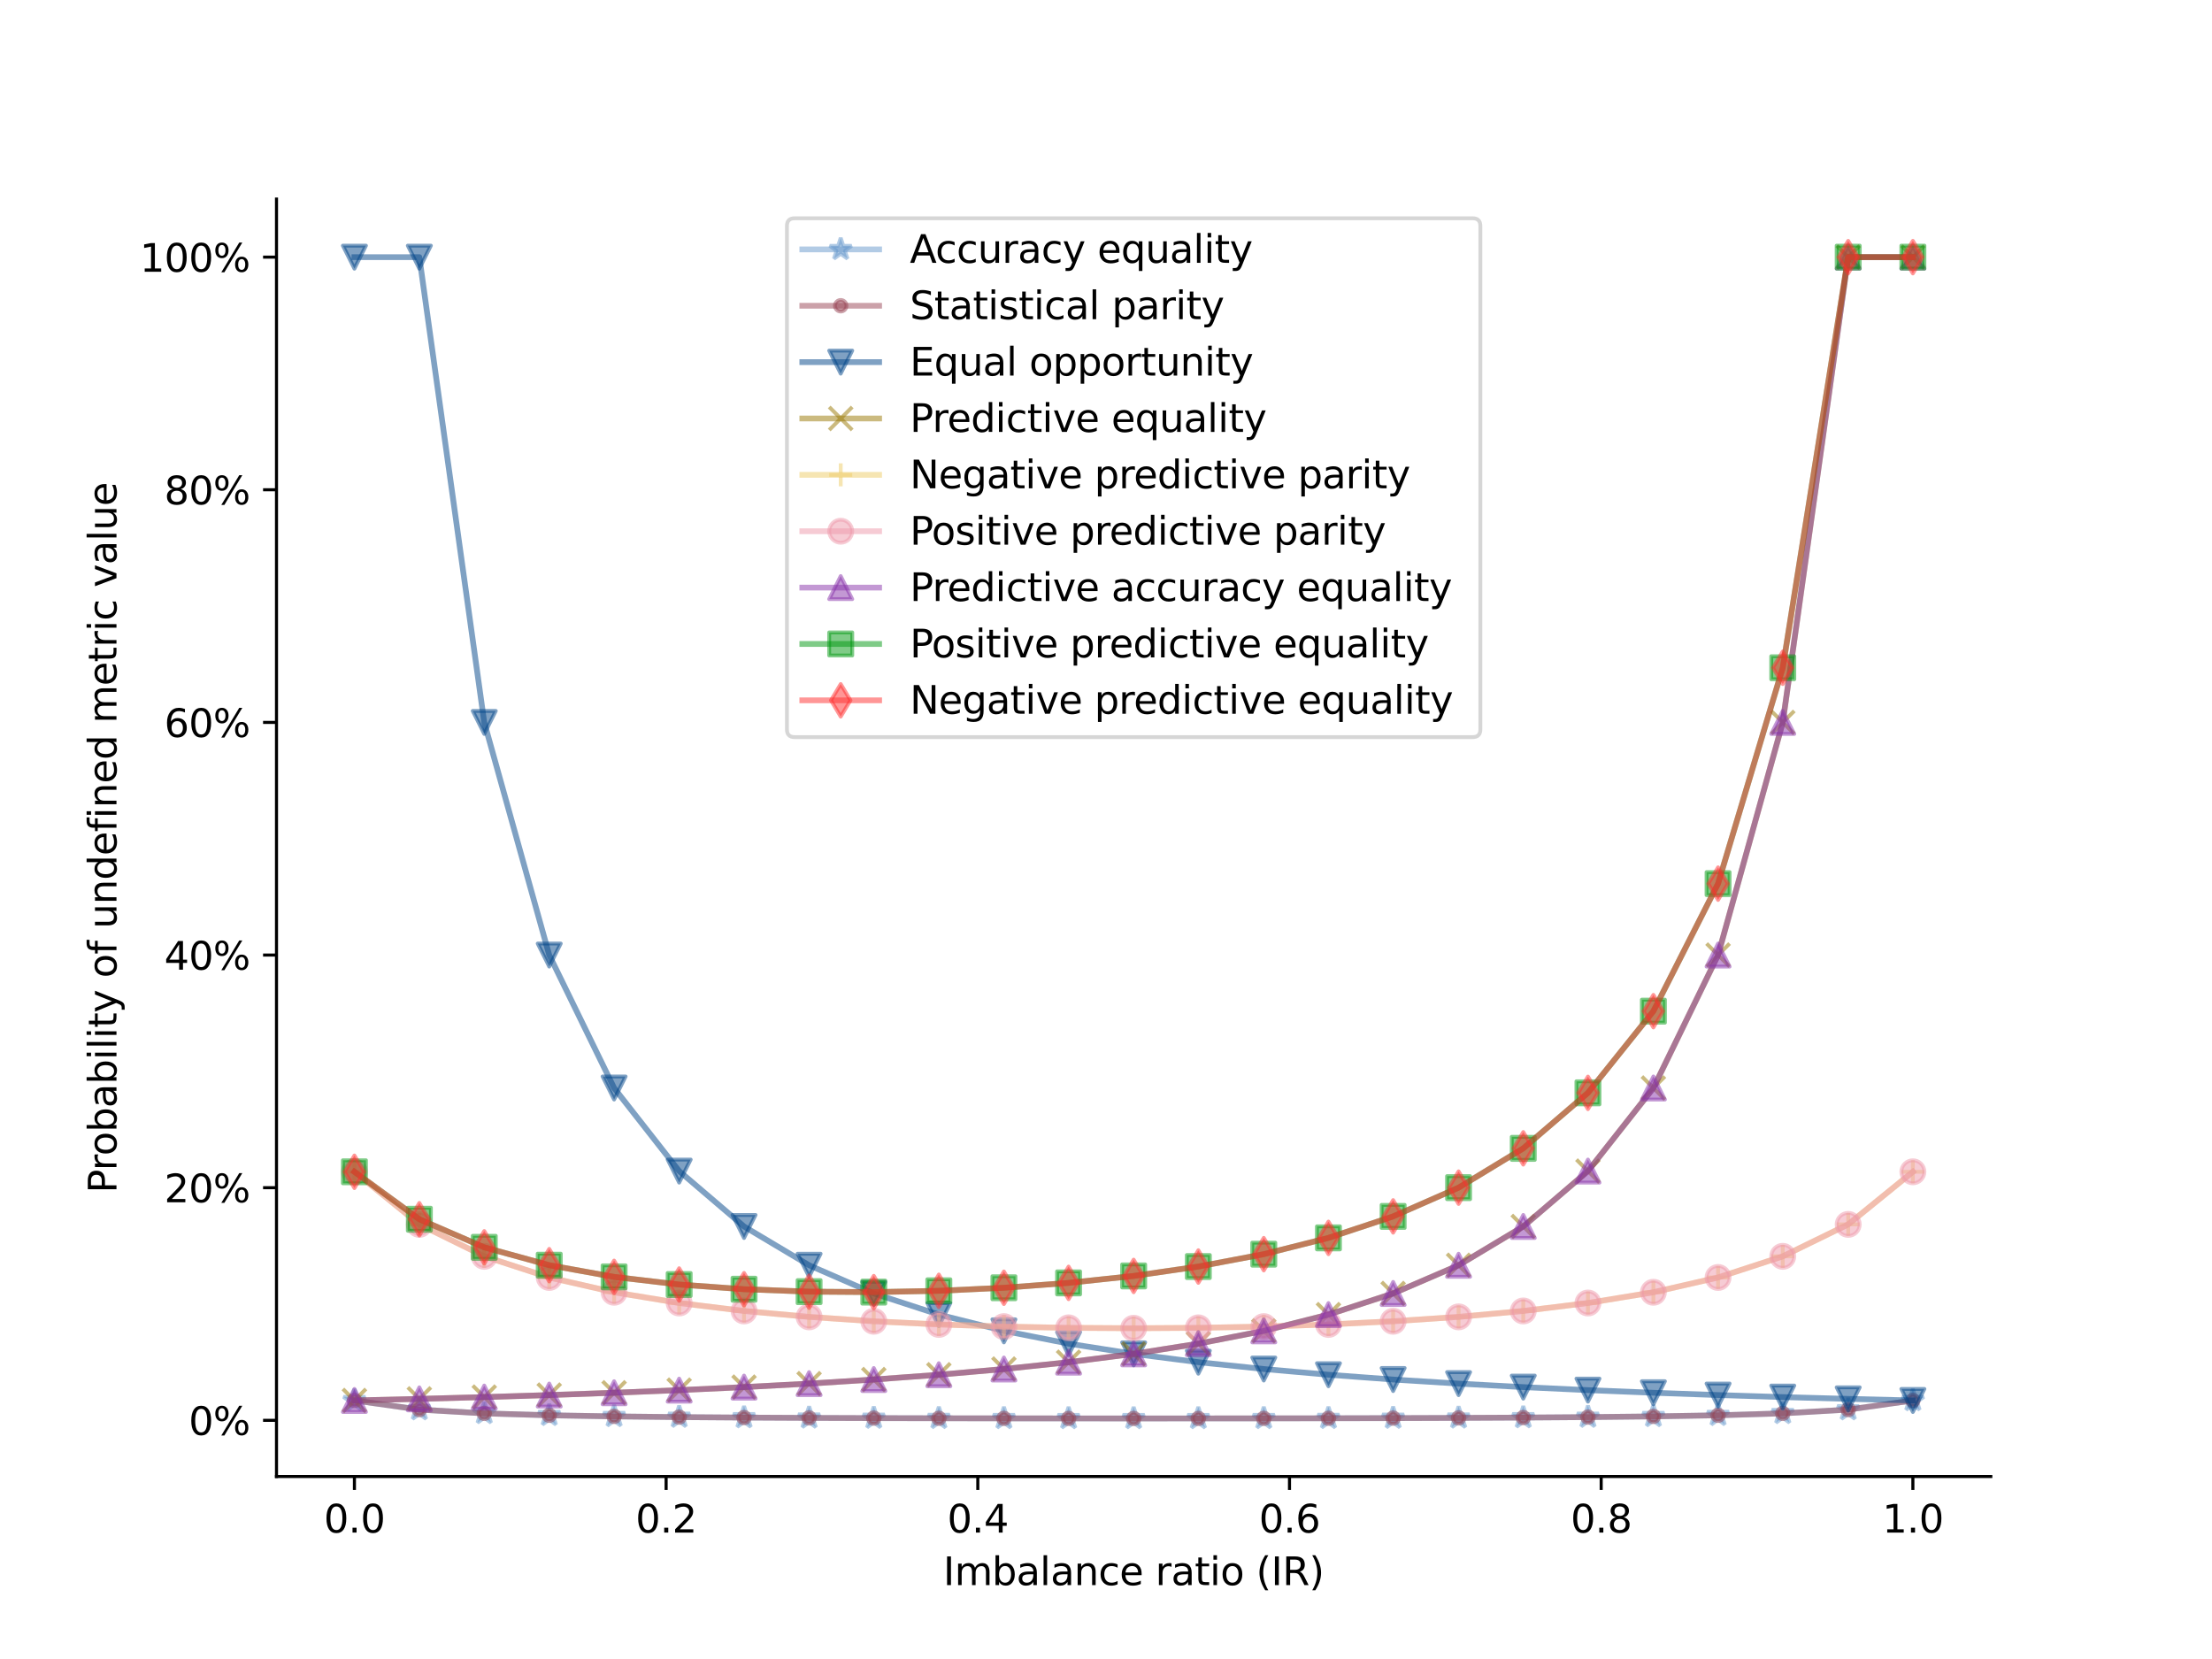 <?xml version="1.0" encoding="utf-8" standalone="no"?>
<!DOCTYPE svg PUBLIC "-//W3C//DTD SVG 1.1//EN"
  "http://www.w3.org/Graphics/SVG/1.1/DTD/svg11.dtd">
<svg xmlns:xlink="http://www.w3.org/1999/xlink" width="576pt" height="432pt" viewBox="0 0 576 432" xmlns="http://www.w3.org/2000/svg" version="1.1">
 <defs>
  <style type="text/css">*{stroke-linejoin: round; stroke-linecap: butt}</style>
 </defs>
 <g id="figure_1">
  <g id="patch_1">
   <path d="M 0 432 
L 576 432 
L 576 0 
L 0 0 
z
" style="fill: #ffffff"/>
  </g>
  <g id="axes_1">
   <g id="patch_2">
    <path d="M 72 384.48 
L 518.4 384.48 
L 518.4 51.84 
L 72 51.84 
z
" style="fill: #ffffff"/>
   </g>
   <g id="matplotlib.axis_1">
    <g id="xtick_1">
     <g id="line2d_1">
      <defs>
       <path id="me3e8a8df18" d="M 0 0 
L 0 3.5 
" style="stroke: #000000; stroke-width: 0.8"/>
      </defs>
      <g>
       <use xlink:href="#me3e8a8df18" x="92.291" y="384.48" style="stroke: #000000; stroke-width: 0.8"/>
      </g>
     </g>
     <g id="text_1">
      <!-- 0.0 -->
      <g transform="translate(84.339 399.078) scale(0.1 -0.1)">
       <defs>
        <path id="DejaVuSans-30" d="M 2034 4250 
Q 1547 4250 1301 3770 
Q 1056 3291 1056 2328 
Q 1056 1369 1301 889 
Q 1547 409 2034 409 
Q 2525 409 2770 889 
Q 3016 1369 3016 2328 
Q 3016 3291 2770 3770 
Q 2525 4250 2034 4250 
z
M 2034 4750 
Q 2819 4750 3233 4129 
Q 3647 3509 3647 2328 
Q 3647 1150 3233 529 
Q 2819 -91 2034 -91 
Q 1250 -91 836 529 
Q 422 1150 422 2328 
Q 422 3509 836 4129 
Q 1250 4750 2034 4750 
z
" transform="scale(0.016)"/>
        <path id="DejaVuSans-2e" d="M 684 794 
L 1344 794 
L 1344 0 
L 684 0 
L 684 794 
z
" transform="scale(0.016)"/>
       </defs>
       <use xlink:href="#DejaVuSans-30"/>
       <use xlink:href="#DejaVuSans-2e" x="63.623"/>
       <use xlink:href="#DejaVuSans-30" x="95.41"/>
      </g>
     </g>
    </g>
    <g id="xtick_2">
     <g id="line2d_2">
      <g>
       <use xlink:href="#me3e8a8df18" x="173.455" y="384.48" style="stroke: #000000; stroke-width: 0.8"/>
      </g>
     </g>
     <g id="text_2">
      <!-- 0.2 -->
      <g transform="translate(165.503 399.078) scale(0.1 -0.1)">
       <defs>
        <path id="DejaVuSans-32" d="M 1228 531 
L 3431 531 
L 3431 0 
L 469 0 
L 469 531 
Q 828 903 1448 1529 
Q 2069 2156 2228 2338 
Q 2531 2678 2651 2914 
Q 2772 3150 2772 3378 
Q 2772 3750 2511 3984 
Q 2250 4219 1831 4219 
Q 1534 4219 1204 4116 
Q 875 4013 500 3803 
L 500 4441 
Q 881 4594 1212 4672 
Q 1544 4750 1819 4750 
Q 2544 4750 2975 4387 
Q 3406 4025 3406 3419 
Q 3406 3131 3298 2873 
Q 3191 2616 2906 2266 
Q 2828 2175 2409 1742 
Q 1991 1309 1228 531 
z
" transform="scale(0.016)"/>
       </defs>
       <use xlink:href="#DejaVuSans-30"/>
       <use xlink:href="#DejaVuSans-2e" x="63.623"/>
       <use xlink:href="#DejaVuSans-32" x="95.41"/>
      </g>
     </g>
    </g>
    <g id="xtick_3">
     <g id="line2d_3">
      <g>
       <use xlink:href="#me3e8a8df18" x="254.618" y="384.48" style="stroke: #000000; stroke-width: 0.8"/>
      </g>
     </g>
     <g id="text_3">
      <!-- 0.4 -->
      <g transform="translate(246.667 399.078) scale(0.1 -0.1)">
       <defs>
        <path id="DejaVuSans-34" d="M 2419 4116 
L 825 1625 
L 2419 1625 
L 2419 4116 
z
M 2253 4666 
L 3047 4666 
L 3047 1625 
L 3713 1625 
L 3713 1100 
L 3047 1100 
L 3047 0 
L 2419 0 
L 2419 1100 
L 313 1100 
L 313 1709 
L 2253 4666 
z
" transform="scale(0.016)"/>
       </defs>
       <use xlink:href="#DejaVuSans-30"/>
       <use xlink:href="#DejaVuSans-2e" x="63.623"/>
       <use xlink:href="#DejaVuSans-34" x="95.41"/>
      </g>
     </g>
    </g>
    <g id="xtick_4">
     <g id="line2d_4">
      <g>
       <use xlink:href="#me3e8a8df18" x="335.782" y="384.48" style="stroke: #000000; stroke-width: 0.8"/>
      </g>
     </g>
     <g id="text_4">
      <!-- 0.6 -->
      <g transform="translate(327.83 399.078) scale(0.1 -0.1)">
       <defs>
        <path id="DejaVuSans-36" d="M 2113 2584 
Q 1688 2584 1439 2293 
Q 1191 2003 1191 1497 
Q 1191 994 1439 701 
Q 1688 409 2113 409 
Q 2538 409 2786 701 
Q 3034 994 3034 1497 
Q 3034 2003 2786 2293 
Q 2538 2584 2113 2584 
z
M 3366 4563 
L 3366 3988 
Q 3128 4100 2886 4159 
Q 2644 4219 2406 4219 
Q 1781 4219 1451 3797 
Q 1122 3375 1075 2522 
Q 1259 2794 1537 2939 
Q 1816 3084 2150 3084 
Q 2853 3084 3261 2657 
Q 3669 2231 3669 1497 
Q 3669 778 3244 343 
Q 2819 -91 2113 -91 
Q 1303 -91 875 529 
Q 447 1150 447 2328 
Q 447 3434 972 4092 
Q 1497 4750 2381 4750 
Q 2619 4750 2861 4703 
Q 3103 4656 3366 4563 
z
" transform="scale(0.016)"/>
       </defs>
       <use xlink:href="#DejaVuSans-30"/>
       <use xlink:href="#DejaVuSans-2e" x="63.623"/>
       <use xlink:href="#DejaVuSans-36" x="95.41"/>
      </g>
     </g>
    </g>
    <g id="xtick_5">
     <g id="line2d_5">
      <g>
       <use xlink:href="#me3e8a8df18" x="416.945" y="384.48" style="stroke: #000000; stroke-width: 0.8"/>
      </g>
     </g>
     <g id="text_5">
      <!-- 0.8 -->
      <g transform="translate(408.994 399.078) scale(0.1 -0.1)">
       <defs>
        <path id="DejaVuSans-38" d="M 2034 2216 
Q 1584 2216 1326 1975 
Q 1069 1734 1069 1313 
Q 1069 891 1326 650 
Q 1584 409 2034 409 
Q 2484 409 2743 651 
Q 3003 894 3003 1313 
Q 3003 1734 2745 1975 
Q 2488 2216 2034 2216 
z
M 1403 2484 
Q 997 2584 770 2862 
Q 544 3141 544 3541 
Q 544 4100 942 4425 
Q 1341 4750 2034 4750 
Q 2731 4750 3128 4425 
Q 3525 4100 3525 3541 
Q 3525 3141 3298 2862 
Q 3072 2584 2669 2484 
Q 3125 2378 3379 2068 
Q 3634 1759 3634 1313 
Q 3634 634 3220 271 
Q 2806 -91 2034 -91 
Q 1263 -91 848 271 
Q 434 634 434 1313 
Q 434 1759 690 2068 
Q 947 2378 1403 2484 
z
M 1172 3481 
Q 1172 3119 1398 2916 
Q 1625 2713 2034 2713 
Q 2441 2713 2670 2916 
Q 2900 3119 2900 3481 
Q 2900 3844 2670 4047 
Q 2441 4250 2034 4250 
Q 1625 4250 1398 4047 
Q 1172 3844 1172 3481 
z
" transform="scale(0.016)"/>
       </defs>
       <use xlink:href="#DejaVuSans-30"/>
       <use xlink:href="#DejaVuSans-2e" x="63.623"/>
       <use xlink:href="#DejaVuSans-38" x="95.41"/>
      </g>
     </g>
    </g>
    <g id="xtick_6">
     <g id="line2d_6">
      <g>
       <use xlink:href="#me3e8a8df18" x="498.109" y="384.48" style="stroke: #000000; stroke-width: 0.8"/>
      </g>
     </g>
     <g id="text_6">
      <!-- 1.0 -->
      <g transform="translate(490.158 399.078) scale(0.1 -0.1)">
       <defs>
        <path id="DejaVuSans-31" d="M 794 531 
L 1825 531 
L 1825 4091 
L 703 3866 
L 703 4441 
L 1819 4666 
L 2450 4666 
L 2450 531 
L 3481 531 
L 3481 0 
L 794 0 
L 794 531 
z
" transform="scale(0.016)"/>
       </defs>
       <use xlink:href="#DejaVuSans-31"/>
       <use xlink:href="#DejaVuSans-2e" x="63.623"/>
       <use xlink:href="#DejaVuSans-30" x="95.41"/>
      </g>
     </g>
    </g>
    <g id="text_7">
     <!-- Imbalance ratio (IR) -->
     <g transform="translate(245.612 412.757) scale(0.1 -0.1)">
      <defs>
       <path id="DejaVuSans-49" d="M 628 4666 
L 1259 4666 
L 1259 0 
L 628 0 
L 628 4666 
z
" transform="scale(0.016)"/>
       <path id="DejaVuSans-6d" d="M 3328 2828 
Q 3544 3216 3844 3400 
Q 4144 3584 4550 3584 
Q 5097 3584 5394 3201 
Q 5691 2819 5691 2113 
L 5691 0 
L 5113 0 
L 5113 2094 
Q 5113 2597 4934 2840 
Q 4756 3084 4391 3084 
Q 3944 3084 3684 2787 
Q 3425 2491 3425 1978 
L 3425 0 
L 2847 0 
L 2847 2094 
Q 2847 2600 2669 2842 
Q 2491 3084 2119 3084 
Q 1678 3084 1418 2786 
Q 1159 2488 1159 1978 
L 1159 0 
L 581 0 
L 581 3500 
L 1159 3500 
L 1159 2956 
Q 1356 3278 1631 3431 
Q 1906 3584 2284 3584 
Q 2666 3584 2933 3390 
Q 3200 3197 3328 2828 
z
" transform="scale(0.016)"/>
       <path id="DejaVuSans-62" d="M 3116 1747 
Q 3116 2381 2855 2742 
Q 2594 3103 2138 3103 
Q 1681 3103 1420 2742 
Q 1159 2381 1159 1747 
Q 1159 1113 1420 752 
Q 1681 391 2138 391 
Q 2594 391 2855 752 
Q 3116 1113 3116 1747 
z
M 1159 2969 
Q 1341 3281 1617 3432 
Q 1894 3584 2278 3584 
Q 2916 3584 3314 3078 
Q 3713 2572 3713 1747 
Q 3713 922 3314 415 
Q 2916 -91 2278 -91 
Q 1894 -91 1617 61 
Q 1341 213 1159 525 
L 1159 0 
L 581 0 
L 581 4863 
L 1159 4863 
L 1159 2969 
z
" transform="scale(0.016)"/>
       <path id="DejaVuSans-61" d="M 2194 1759 
Q 1497 1759 1228 1600 
Q 959 1441 959 1056 
Q 959 750 1161 570 
Q 1363 391 1709 391 
Q 2188 391 2477 730 
Q 2766 1069 2766 1631 
L 2766 1759 
L 2194 1759 
z
M 3341 1997 
L 3341 0 
L 2766 0 
L 2766 531 
Q 2569 213 2275 61 
Q 1981 -91 1556 -91 
Q 1019 -91 701 211 
Q 384 513 384 1019 
Q 384 1609 779 1909 
Q 1175 2209 1959 2209 
L 2766 2209 
L 2766 2266 
Q 2766 2663 2505 2880 
Q 2244 3097 1772 3097 
Q 1472 3097 1187 3025 
Q 903 2953 641 2809 
L 641 3341 
Q 956 3463 1253 3523 
Q 1550 3584 1831 3584 
Q 2591 3584 2966 3190 
Q 3341 2797 3341 1997 
z
" transform="scale(0.016)"/>
       <path id="DejaVuSans-6c" d="M 603 4863 
L 1178 4863 
L 1178 0 
L 603 0 
L 603 4863 
z
" transform="scale(0.016)"/>
       <path id="DejaVuSans-6e" d="M 3513 2113 
L 3513 0 
L 2938 0 
L 2938 2094 
Q 2938 2591 2744 2837 
Q 2550 3084 2163 3084 
Q 1697 3084 1428 2787 
Q 1159 2491 1159 1978 
L 1159 0 
L 581 0 
L 581 3500 
L 1159 3500 
L 1159 2956 
Q 1366 3272 1645 3428 
Q 1925 3584 2291 3584 
Q 2894 3584 3203 3211 
Q 3513 2838 3513 2113 
z
" transform="scale(0.016)"/>
       <path id="DejaVuSans-63" d="M 3122 3366 
L 3122 2828 
Q 2878 2963 2633 3030 
Q 2388 3097 2138 3097 
Q 1578 3097 1268 2742 
Q 959 2388 959 1747 
Q 959 1106 1268 751 
Q 1578 397 2138 397 
Q 2388 397 2633 464 
Q 2878 531 3122 666 
L 3122 134 
Q 2881 22 2623 -34 
Q 2366 -91 2075 -91 
Q 1284 -91 818 406 
Q 353 903 353 1747 
Q 353 2603 823 3093 
Q 1294 3584 2113 3584 
Q 2378 3584 2631 3529 
Q 2884 3475 3122 3366 
z
" transform="scale(0.016)"/>
       <path id="DejaVuSans-65" d="M 3597 1894 
L 3597 1613 
L 953 1613 
Q 991 1019 1311 708 
Q 1631 397 2203 397 
Q 2534 397 2845 478 
Q 3156 559 3463 722 
L 3463 178 
Q 3153 47 2828 -22 
Q 2503 -91 2169 -91 
Q 1331 -91 842 396 
Q 353 884 353 1716 
Q 353 2575 817 3079 
Q 1281 3584 2069 3584 
Q 2775 3584 3186 3129 
Q 3597 2675 3597 1894 
z
M 3022 2063 
Q 3016 2534 2758 2815 
Q 2500 3097 2075 3097 
Q 1594 3097 1305 2825 
Q 1016 2553 972 2059 
L 3022 2063 
z
" transform="scale(0.016)"/>
       <path id="DejaVuSans-20" transform="scale(0.016)"/>
       <path id="DejaVuSans-72" d="M 2631 2963 
Q 2534 3019 2420 3045 
Q 2306 3072 2169 3072 
Q 1681 3072 1420 2755 
Q 1159 2438 1159 1844 
L 1159 0 
L 581 0 
L 581 3500 
L 1159 3500 
L 1159 2956 
Q 1341 3275 1631 3429 
Q 1922 3584 2338 3584 
Q 2397 3584 2469 3576 
Q 2541 3569 2628 3553 
L 2631 2963 
z
" transform="scale(0.016)"/>
       <path id="DejaVuSans-74" d="M 1172 4494 
L 1172 3500 
L 2356 3500 
L 2356 3053 
L 1172 3053 
L 1172 1153 
Q 1172 725 1289 603 
Q 1406 481 1766 481 
L 2356 481 
L 2356 0 
L 1766 0 
Q 1100 0 847 248 
Q 594 497 594 1153 
L 594 3053 
L 172 3053 
L 172 3500 
L 594 3500 
L 594 4494 
L 1172 4494 
z
" transform="scale(0.016)"/>
       <path id="DejaVuSans-69" d="M 603 3500 
L 1178 3500 
L 1178 0 
L 603 0 
L 603 3500 
z
M 603 4863 
L 1178 4863 
L 1178 4134 
L 603 4134 
L 603 4863 
z
" transform="scale(0.016)"/>
       <path id="DejaVuSans-6f" d="M 1959 3097 
Q 1497 3097 1228 2736 
Q 959 2375 959 1747 
Q 959 1119 1226 758 
Q 1494 397 1959 397 
Q 2419 397 2687 759 
Q 2956 1122 2956 1747 
Q 2956 2369 2687 2733 
Q 2419 3097 1959 3097 
z
M 1959 3584 
Q 2709 3584 3137 3096 
Q 3566 2609 3566 1747 
Q 3566 888 3137 398 
Q 2709 -91 1959 -91 
Q 1206 -91 779 398 
Q 353 888 353 1747 
Q 353 2609 779 3096 
Q 1206 3584 1959 3584 
z
" transform="scale(0.016)"/>
       <path id="DejaVuSans-28" d="M 1984 4856 
Q 1566 4138 1362 3434 
Q 1159 2731 1159 2009 
Q 1159 1288 1364 580 
Q 1569 -128 1984 -844 
L 1484 -844 
Q 1016 -109 783 600 
Q 550 1309 550 2009 
Q 550 2706 781 3412 
Q 1013 4119 1484 4856 
L 1984 4856 
z
" transform="scale(0.016)"/>
       <path id="DejaVuSans-52" d="M 2841 2188 
Q 3044 2119 3236 1894 
Q 3428 1669 3622 1275 
L 4263 0 
L 3584 0 
L 2988 1197 
Q 2756 1666 2539 1819 
Q 2322 1972 1947 1972 
L 1259 1972 
L 1259 0 
L 628 0 
L 628 4666 
L 2053 4666 
Q 2853 4666 3247 4331 
Q 3641 3997 3641 3322 
Q 3641 2881 3436 2590 
Q 3231 2300 2841 2188 
z
M 1259 4147 
L 1259 2491 
L 2053 2491 
Q 2509 2491 2742 2702 
Q 2975 2913 2975 3322 
Q 2975 3731 2742 3939 
Q 2509 4147 2053 4147 
L 1259 4147 
z
" transform="scale(0.016)"/>
       <path id="DejaVuSans-29" d="M 513 4856 
L 1013 4856 
Q 1481 4119 1714 3412 
Q 1947 2706 1947 2009 
Q 1947 1309 1714 600 
Q 1481 -109 1013 -844 
L 513 -844 
Q 928 -128 1133 580 
Q 1338 1288 1338 2009 
Q 1338 2731 1133 3434 
Q 928 4138 513 4856 
z
" transform="scale(0.016)"/>
      </defs>
      <use xlink:href="#DejaVuSans-49"/>
      <use xlink:href="#DejaVuSans-6d" x="29.492"/>
      <use xlink:href="#DejaVuSans-62" x="126.904"/>
      <use xlink:href="#DejaVuSans-61" x="190.381"/>
      <use xlink:href="#DejaVuSans-6c" x="251.66"/>
      <use xlink:href="#DejaVuSans-61" x="279.443"/>
      <use xlink:href="#DejaVuSans-6e" x="340.723"/>
      <use xlink:href="#DejaVuSans-63" x="404.102"/>
      <use xlink:href="#DejaVuSans-65" x="459.082"/>
      <use xlink:href="#DejaVuSans-20" x="520.605"/>
      <use xlink:href="#DejaVuSans-72" x="552.393"/>
      <use xlink:href="#DejaVuSans-61" x="593.506"/>
      <use xlink:href="#DejaVuSans-74" x="654.785"/>
      <use xlink:href="#DejaVuSans-69" x="693.994"/>
      <use xlink:href="#DejaVuSans-6f" x="721.777"/>
      <use xlink:href="#DejaVuSans-20" x="782.959"/>
      <use xlink:href="#DejaVuSans-28" x="814.746"/>
      <use xlink:href="#DejaVuSans-49" x="853.76"/>
      <use xlink:href="#DejaVuSans-52" x="883.252"/>
      <use xlink:href="#DejaVuSans-29" x="952.734"/>
     </g>
    </g>
   </g>
   <g id="matplotlib.axis_2">
    <g id="ytick_1">
     <g id="line2d_7">
      <defs>
       <path id="m012e22f8f5" d="M 0 0 
L -3.5 0 
" style="stroke: #000000; stroke-width: 0.8"/>
      </defs>
      <g>
       <use xlink:href="#m012e22f8f5" x="72" y="369.855" style="stroke: #000000; stroke-width: 0.8"/>
      </g>
     </g>
     <g id="text_8">
      <!-- 0% -->
      <g transform="translate(49.136 373.654) scale(0.1 -0.1)">
       <defs>
        <path id="DejaVuSans-25" d="M 4653 2053 
Q 4381 2053 4226 1822 
Q 4072 1591 4072 1178 
Q 4072 772 4226 539 
Q 4381 306 4653 306 
Q 4919 306 5073 539 
Q 5228 772 5228 1178 
Q 5228 1588 5073 1820 
Q 4919 2053 4653 2053 
z
M 4653 2450 
Q 5147 2450 5437 2106 
Q 5728 1763 5728 1178 
Q 5728 594 5436 251 
Q 5144 -91 4653 -91 
Q 4153 -91 3862 251 
Q 3572 594 3572 1178 
Q 3572 1766 3864 2108 
Q 4156 2450 4653 2450 
z
M 1428 4353 
Q 1159 4353 1004 4120 
Q 850 3888 850 3481 
Q 850 3069 1003 2837 
Q 1156 2606 1428 2606 
Q 1700 2606 1854 2837 
Q 2009 3069 2009 3481 
Q 2009 3884 1853 4118 
Q 1697 4353 1428 4353 
z
M 4250 4750 
L 4750 4750 
L 1831 -91 
L 1331 -91 
L 4250 4750 
z
M 1428 4750 
Q 1922 4750 2215 4408 
Q 2509 4066 2509 3481 
Q 2509 2891 2217 2550 
Q 1925 2209 1428 2209 
Q 931 2209 642 2551 
Q 353 2894 353 3481 
Q 353 4063 643 4406 
Q 934 4750 1428 4750 
z
" transform="scale(0.016)"/>
       </defs>
       <use xlink:href="#DejaVuSans-30"/>
       <use xlink:href="#DejaVuSans-25" x="63.623"/>
      </g>
     </g>
    </g>
    <g id="ytick_2">
     <g id="line2d_8">
      <g>
       <use xlink:href="#m012e22f8f5" x="72" y="309.276" style="stroke: #000000; stroke-width: 0.8"/>
      </g>
     </g>
     <g id="text_9">
      <!-- 20% -->
      <g transform="translate(42.773 313.075) scale(0.1 -0.1)">
       <use xlink:href="#DejaVuSans-32"/>
       <use xlink:href="#DejaVuSans-30" x="63.623"/>
       <use xlink:href="#DejaVuSans-25" x="127.246"/>
      </g>
     </g>
    </g>
    <g id="ytick_3">
     <g id="line2d_9">
      <g>
       <use xlink:href="#m012e22f8f5" x="72" y="248.697" style="stroke: #000000; stroke-width: 0.8"/>
      </g>
     </g>
     <g id="text_10">
      <!-- 40% -->
      <g transform="translate(42.773 252.496) scale(0.1 -0.1)">
       <use xlink:href="#DejaVuSans-34"/>
       <use xlink:href="#DejaVuSans-30" x="63.623"/>
       <use xlink:href="#DejaVuSans-25" x="127.246"/>
      </g>
     </g>
    </g>
    <g id="ytick_4">
     <g id="line2d_10">
      <g>
       <use xlink:href="#m012e22f8f5" x="72" y="188.118" style="stroke: #000000; stroke-width: 0.8"/>
      </g>
     </g>
     <g id="text_11">
      <!-- 60% -->
      <g transform="translate(42.773 191.917) scale(0.1 -0.1)">
       <use xlink:href="#DejaVuSans-36"/>
       <use xlink:href="#DejaVuSans-30" x="63.623"/>
       <use xlink:href="#DejaVuSans-25" x="127.246"/>
      </g>
     </g>
    </g>
    <g id="ytick_5">
     <g id="line2d_11">
      <g>
       <use xlink:href="#m012e22f8f5" x="72" y="127.539" style="stroke: #000000; stroke-width: 0.8"/>
      </g>
     </g>
     <g id="text_12">
      <!-- 80% -->
      <g transform="translate(42.773 131.338) scale(0.1 -0.1)">
       <use xlink:href="#DejaVuSans-38"/>
       <use xlink:href="#DejaVuSans-30" x="63.623"/>
       <use xlink:href="#DejaVuSans-25" x="127.246"/>
      </g>
     </g>
    </g>
    <g id="ytick_6">
     <g id="line2d_12">
      <g>
       <use xlink:href="#m012e22f8f5" x="72" y="66.96" style="stroke: #000000; stroke-width: 0.8"/>
      </g>
     </g>
     <g id="text_13">
      <!-- 100% -->
      <g transform="translate(36.411 70.759) scale(0.1 -0.1)">
       <use xlink:href="#DejaVuSans-31"/>
       <use xlink:href="#DejaVuSans-30" x="63.623"/>
       <use xlink:href="#DejaVuSans-30" x="127.246"/>
       <use xlink:href="#DejaVuSans-25" x="190.869"/>
      </g>
     </g>
    </g>
    <g id="text_14">
     <!-- Probability of undefined metric value -->
     <g transform="translate(30.331 310.68) rotate(-90) scale(0.1 -0.1)">
      <defs>
       <path id="DejaVuSans-50" d="M 1259 4147 
L 1259 2394 
L 2053 2394 
Q 2494 2394 2734 2622 
Q 2975 2850 2975 3272 
Q 2975 3691 2734 3919 
Q 2494 4147 2053 4147 
L 1259 4147 
z
M 628 4666 
L 2053 4666 
Q 2838 4666 3239 4311 
Q 3641 3956 3641 3272 
Q 3641 2581 3239 2228 
Q 2838 1875 2053 1875 
L 1259 1875 
L 1259 0 
L 628 0 
L 628 4666 
z
" transform="scale(0.016)"/>
       <path id="DejaVuSans-79" d="M 2059 -325 
Q 1816 -950 1584 -1140 
Q 1353 -1331 966 -1331 
L 506 -1331 
L 506 -850 
L 844 -850 
Q 1081 -850 1212 -737 
Q 1344 -625 1503 -206 
L 1606 56 
L 191 3500 
L 800 3500 
L 1894 763 
L 2988 3500 
L 3597 3500 
L 2059 -325 
z
" transform="scale(0.016)"/>
       <path id="DejaVuSans-66" d="M 2375 4863 
L 2375 4384 
L 1825 4384 
Q 1516 4384 1395 4259 
Q 1275 4134 1275 3809 
L 1275 3500 
L 2222 3500 
L 2222 3053 
L 1275 3053 
L 1275 0 
L 697 0 
L 697 3053 
L 147 3053 
L 147 3500 
L 697 3500 
L 697 3744 
Q 697 4328 969 4595 
Q 1241 4863 1831 4863 
L 2375 4863 
z
" transform="scale(0.016)"/>
       <path id="DejaVuSans-75" d="M 544 1381 
L 544 3500 
L 1119 3500 
L 1119 1403 
Q 1119 906 1312 657 
Q 1506 409 1894 409 
Q 2359 409 2629 706 
Q 2900 1003 2900 1516 
L 2900 3500 
L 3475 3500 
L 3475 0 
L 2900 0 
L 2900 538 
Q 2691 219 2414 64 
Q 2138 -91 1772 -91 
Q 1169 -91 856 284 
Q 544 659 544 1381 
z
M 1991 3584 
L 1991 3584 
z
" transform="scale(0.016)"/>
       <path id="DejaVuSans-64" d="M 2906 2969 
L 2906 4863 
L 3481 4863 
L 3481 0 
L 2906 0 
L 2906 525 
Q 2725 213 2448 61 
Q 2172 -91 1784 -91 
Q 1150 -91 751 415 
Q 353 922 353 1747 
Q 353 2572 751 3078 
Q 1150 3584 1784 3584 
Q 2172 3584 2448 3432 
Q 2725 3281 2906 2969 
z
M 947 1747 
Q 947 1113 1208 752 
Q 1469 391 1925 391 
Q 2381 391 2643 752 
Q 2906 1113 2906 1747 
Q 2906 2381 2643 2742 
Q 2381 3103 1925 3103 
Q 1469 3103 1208 2742 
Q 947 2381 947 1747 
z
" transform="scale(0.016)"/>
       <path id="DejaVuSans-76" d="M 191 3500 
L 800 3500 
L 1894 563 
L 2988 3500 
L 3597 3500 
L 2284 0 
L 1503 0 
L 191 3500 
z
" transform="scale(0.016)"/>
      </defs>
      <use xlink:href="#DejaVuSans-50"/>
      <use xlink:href="#DejaVuSans-72" x="58.553"/>
      <use xlink:href="#DejaVuSans-6f" x="97.416"/>
      <use xlink:href="#DejaVuSans-62" x="158.598"/>
      <use xlink:href="#DejaVuSans-61" x="222.074"/>
      <use xlink:href="#DejaVuSans-62" x="283.354"/>
      <use xlink:href="#DejaVuSans-69" x="346.83"/>
      <use xlink:href="#DejaVuSans-6c" x="374.613"/>
      <use xlink:href="#DejaVuSans-69" x="402.396"/>
      <use xlink:href="#DejaVuSans-74" x="430.18"/>
      <use xlink:href="#DejaVuSans-79" x="469.389"/>
      <use xlink:href="#DejaVuSans-20" x="528.568"/>
      <use xlink:href="#DejaVuSans-6f" x="560.355"/>
      <use xlink:href="#DejaVuSans-66" x="621.537"/>
      <use xlink:href="#DejaVuSans-20" x="656.742"/>
      <use xlink:href="#DejaVuSans-75" x="688.529"/>
      <use xlink:href="#DejaVuSans-6e" x="751.908"/>
      <use xlink:href="#DejaVuSans-64" x="815.287"/>
      <use xlink:href="#DejaVuSans-65" x="878.764"/>
      <use xlink:href="#DejaVuSans-66" x="940.287"/>
      <use xlink:href="#DejaVuSans-69" x="975.492"/>
      <use xlink:href="#DejaVuSans-6e" x="1003.275"/>
      <use xlink:href="#DejaVuSans-65" x="1066.654"/>
      <use xlink:href="#DejaVuSans-64" x="1128.178"/>
      <use xlink:href="#DejaVuSans-20" x="1191.654"/>
      <use xlink:href="#DejaVuSans-6d" x="1223.441"/>
      <use xlink:href="#DejaVuSans-65" x="1320.854"/>
      <use xlink:href="#DejaVuSans-74" x="1382.377"/>
      <use xlink:href="#DejaVuSans-72" x="1421.586"/>
      <use xlink:href="#DejaVuSans-69" x="1462.699"/>
      <use xlink:href="#DejaVuSans-63" x="1490.482"/>
      <use xlink:href="#DejaVuSans-20" x="1545.463"/>
      <use xlink:href="#DejaVuSans-76" x="1577.25"/>
      <use xlink:href="#DejaVuSans-61" x="1636.43"/>
      <use xlink:href="#DejaVuSans-6c" x="1697.709"/>
      <use xlink:href="#DejaVuSans-75" x="1725.492"/>
      <use xlink:href="#DejaVuSans-65" x="1788.871"/>
     </g>
    </g>
   </g>
   <g id="line2d_13">
    <path d="M 92.291 364.677 
L 109.196 367.059 
L 126.101 368.037 
L 143.018 368.538 
L 159.911 368.828 
L 176.853 369.012 
L 193.745 369.133 
L 210.688 369.217 
L 227.531 369.275 
L 244.473 369.315 
L 261.415 369.341 
L 278.258 369.355 
L 295.2 369.36 
L 312.043 369.355 
L 329.084 369.341 
L 345.927 369.315 
L 362.77 369.275 
L 379.812 369.217 
L 396.655 369.133 
L 413.498 369.012 
L 430.539 368.828 
L 447.382 368.538 
L 464.225 368.037 
L 481.266 367.059 
L 498.109 364.677 
" clip-path="url(#p1a1f9cfc50)" style="fill: none; stroke: #6699cc; stroke-opacity: 0.5; stroke-width: 1.5; stroke-linecap: square"/>
    <defs>
     <path id="m7795ca22c1" d="M 0 -3 
L -0.674 -0.927 
L -2.853 -0.927 
L -1.09 0.354 
L -1.763 2.427 
L -0 1.146 
L 1.763 2.427 
L 1.09 0.354 
L 2.853 -0.927 
L 0.674 -0.927 
z
" style="stroke: #6699cc; stroke-opacity: 0.5; stroke-linejoin: bevel"/>
    </defs>
    <g clip-path="url(#p1a1f9cfc50)">
     <use xlink:href="#m7795ca22c1" x="92.291" y="364.677" style="fill: #6699cc; fill-opacity: 0.5; stroke: #6699cc; stroke-opacity: 0.5; stroke-linejoin: bevel"/>
     <use xlink:href="#m7795ca22c1" x="109.196" y="367.059" style="fill: #6699cc; fill-opacity: 0.5; stroke: #6699cc; stroke-opacity: 0.5; stroke-linejoin: bevel"/>
     <use xlink:href="#m7795ca22c1" x="126.101" y="368.037" style="fill: #6699cc; fill-opacity: 0.5; stroke: #6699cc; stroke-opacity: 0.5; stroke-linejoin: bevel"/>
     <use xlink:href="#m7795ca22c1" x="143.018" y="368.538" style="fill: #6699cc; fill-opacity: 0.5; stroke: #6699cc; stroke-opacity: 0.5; stroke-linejoin: bevel"/>
     <use xlink:href="#m7795ca22c1" x="159.911" y="368.828" style="fill: #6699cc; fill-opacity: 0.5; stroke: #6699cc; stroke-opacity: 0.5; stroke-linejoin: bevel"/>
     <use xlink:href="#m7795ca22c1" x="176.853" y="369.012" style="fill: #6699cc; fill-opacity: 0.5; stroke: #6699cc; stroke-opacity: 0.5; stroke-linejoin: bevel"/>
     <use xlink:href="#m7795ca22c1" x="193.745" y="369.133" style="fill: #6699cc; fill-opacity: 0.5; stroke: #6699cc; stroke-opacity: 0.5; stroke-linejoin: bevel"/>
     <use xlink:href="#m7795ca22c1" x="210.688" y="369.217" style="fill: #6699cc; fill-opacity: 0.5; stroke: #6699cc; stroke-opacity: 0.5; stroke-linejoin: bevel"/>
     <use xlink:href="#m7795ca22c1" x="227.531" y="369.275" style="fill: #6699cc; fill-opacity: 0.5; stroke: #6699cc; stroke-opacity: 0.5; stroke-linejoin: bevel"/>
     <use xlink:href="#m7795ca22c1" x="244.473" y="369.315" style="fill: #6699cc; fill-opacity: 0.5; stroke: #6699cc; stroke-opacity: 0.5; stroke-linejoin: bevel"/>
     <use xlink:href="#m7795ca22c1" x="261.415" y="369.341" style="fill: #6699cc; fill-opacity: 0.5; stroke: #6699cc; stroke-opacity: 0.5; stroke-linejoin: bevel"/>
     <use xlink:href="#m7795ca22c1" x="278.258" y="369.355" style="fill: #6699cc; fill-opacity: 0.5; stroke: #6699cc; stroke-opacity: 0.5; stroke-linejoin: bevel"/>
     <use xlink:href="#m7795ca22c1" x="295.2" y="369.36" style="fill: #6699cc; fill-opacity: 0.5; stroke: #6699cc; stroke-opacity: 0.5; stroke-linejoin: bevel"/>
     <use xlink:href="#m7795ca22c1" x="312.043" y="369.355" style="fill: #6699cc; fill-opacity: 0.5; stroke: #6699cc; stroke-opacity: 0.5; stroke-linejoin: bevel"/>
     <use xlink:href="#m7795ca22c1" x="329.084" y="369.341" style="fill: #6699cc; fill-opacity: 0.5; stroke: #6699cc; stroke-opacity: 0.5; stroke-linejoin: bevel"/>
     <use xlink:href="#m7795ca22c1" x="345.927" y="369.315" style="fill: #6699cc; fill-opacity: 0.5; stroke: #6699cc; stroke-opacity: 0.5; stroke-linejoin: bevel"/>
     <use xlink:href="#m7795ca22c1" x="362.77" y="369.275" style="fill: #6699cc; fill-opacity: 0.5; stroke: #6699cc; stroke-opacity: 0.5; stroke-linejoin: bevel"/>
     <use xlink:href="#m7795ca22c1" x="379.812" y="369.217" style="fill: #6699cc; fill-opacity: 0.5; stroke: #6699cc; stroke-opacity: 0.5; stroke-linejoin: bevel"/>
     <use xlink:href="#m7795ca22c1" x="396.655" y="369.133" style="fill: #6699cc; fill-opacity: 0.5; stroke: #6699cc; stroke-opacity: 0.5; stroke-linejoin: bevel"/>
     <use xlink:href="#m7795ca22c1" x="413.498" y="369.012" style="fill: #6699cc; fill-opacity: 0.5; stroke: #6699cc; stroke-opacity: 0.5; stroke-linejoin: bevel"/>
     <use xlink:href="#m7795ca22c1" x="430.539" y="368.828" style="fill: #6699cc; fill-opacity: 0.5; stroke: #6699cc; stroke-opacity: 0.5; stroke-linejoin: bevel"/>
     <use xlink:href="#m7795ca22c1" x="447.382" y="368.538" style="fill: #6699cc; fill-opacity: 0.5; stroke: #6699cc; stroke-opacity: 0.5; stroke-linejoin: bevel"/>
     <use xlink:href="#m7795ca22c1" x="464.225" y="368.037" style="fill: #6699cc; fill-opacity: 0.5; stroke: #6699cc; stroke-opacity: 0.5; stroke-linejoin: bevel"/>
     <use xlink:href="#m7795ca22c1" x="481.266" y="367.059" style="fill: #6699cc; fill-opacity: 0.5; stroke: #6699cc; stroke-opacity: 0.5; stroke-linejoin: bevel"/>
     <use xlink:href="#m7795ca22c1" x="498.109" y="364.677" style="fill: #6699cc; fill-opacity: 0.5; stroke: #6699cc; stroke-opacity: 0.5; stroke-linejoin: bevel"/>
    </g>
   </g>
   <g id="line2d_14">
    <path d="M 92.291 364.677 
L 109.196 367.059 
L 126.101 368.037 
L 143.018 368.538 
L 159.911 368.828 
L 176.853 369.012 
L 193.745 369.133 
L 210.688 369.217 
L 227.531 369.275 
L 244.473 369.315 
L 261.415 369.341 
L 278.258 369.355 
L 295.2 369.36 
L 312.043 369.355 
L 329.084 369.341 
L 345.927 369.315 
L 362.77 369.275 
L 379.812 369.217 
L 396.655 369.133 
L 413.498 369.012 
L 430.539 368.828 
L 447.382 368.538 
L 464.225 368.037 
L 481.266 367.059 
L 498.109 364.677 
" clip-path="url(#p1a1f9cfc50)" style="fill: none; stroke: #994455; stroke-opacity: 0.5; stroke-width: 1.5; stroke-linecap: square"/>
    <defs>
     <path id="m24d168aede" d="M 0 1.5 
C 0.398 1.5 0.779 1.342 1.061 1.061 
C 1.342 0.779 1.5 0.398 1.5 0 
C 1.5 -0.398 1.342 -0.779 1.061 -1.061 
C 0.779 -1.342 0.398 -1.5 0 -1.5 
C -0.398 -1.5 -0.779 -1.342 -1.061 -1.061 
C -1.342 -0.779 -1.5 -0.398 -1.5 0 
C -1.5 0.398 -1.342 0.779 -1.061 1.061 
C -0.779 1.342 -0.398 1.5 0 1.5 
z
" style="stroke: #994455; stroke-opacity: 0.5"/>
    </defs>
    <g clip-path="url(#p1a1f9cfc50)">
     <use xlink:href="#m24d168aede" x="92.291" y="364.677" style="fill: #994455; fill-opacity: 0.5; stroke: #994455; stroke-opacity: 0.5"/>
     <use xlink:href="#m24d168aede" x="109.196" y="367.059" style="fill: #994455; fill-opacity: 0.5; stroke: #994455; stroke-opacity: 0.5"/>
     <use xlink:href="#m24d168aede" x="126.101" y="368.037" style="fill: #994455; fill-opacity: 0.5; stroke: #994455; stroke-opacity: 0.5"/>
     <use xlink:href="#m24d168aede" x="143.018" y="368.538" style="fill: #994455; fill-opacity: 0.5; stroke: #994455; stroke-opacity: 0.5"/>
     <use xlink:href="#m24d168aede" x="159.911" y="368.828" style="fill: #994455; fill-opacity: 0.5; stroke: #994455; stroke-opacity: 0.5"/>
     <use xlink:href="#m24d168aede" x="176.853" y="369.012" style="fill: #994455; fill-opacity: 0.5; stroke: #994455; stroke-opacity: 0.5"/>
     <use xlink:href="#m24d168aede" x="193.745" y="369.133" style="fill: #994455; fill-opacity: 0.5; stroke: #994455; stroke-opacity: 0.5"/>
     <use xlink:href="#m24d168aede" x="210.688" y="369.217" style="fill: #994455; fill-opacity: 0.5; stroke: #994455; stroke-opacity: 0.5"/>
     <use xlink:href="#m24d168aede" x="227.531" y="369.275" style="fill: #994455; fill-opacity: 0.5; stroke: #994455; stroke-opacity: 0.5"/>
     <use xlink:href="#m24d168aede" x="244.473" y="369.315" style="fill: #994455; fill-opacity: 0.5; stroke: #994455; stroke-opacity: 0.5"/>
     <use xlink:href="#m24d168aede" x="261.415" y="369.341" style="fill: #994455; fill-opacity: 0.5; stroke: #994455; stroke-opacity: 0.5"/>
     <use xlink:href="#m24d168aede" x="278.258" y="369.355" style="fill: #994455; fill-opacity: 0.5; stroke: #994455; stroke-opacity: 0.5"/>
     <use xlink:href="#m24d168aede" x="295.2" y="369.36" style="fill: #994455; fill-opacity: 0.5; stroke: #994455; stroke-opacity: 0.5"/>
     <use xlink:href="#m24d168aede" x="312.043" y="369.355" style="fill: #994455; fill-opacity: 0.5; stroke: #994455; stroke-opacity: 0.5"/>
     <use xlink:href="#m24d168aede" x="329.084" y="369.341" style="fill: #994455; fill-opacity: 0.5; stroke: #994455; stroke-opacity: 0.5"/>
     <use xlink:href="#m24d168aede" x="345.927" y="369.315" style="fill: #994455; fill-opacity: 0.5; stroke: #994455; stroke-opacity: 0.5"/>
     <use xlink:href="#m24d168aede" x="362.77" y="369.275" style="fill: #994455; fill-opacity: 0.5; stroke: #994455; stroke-opacity: 0.5"/>
     <use xlink:href="#m24d168aede" x="379.812" y="369.217" style="fill: #994455; fill-opacity: 0.5; stroke: #994455; stroke-opacity: 0.5"/>
     <use xlink:href="#m24d168aede" x="396.655" y="369.133" style="fill: #994455; fill-opacity: 0.5; stroke: #994455; stroke-opacity: 0.5"/>
     <use xlink:href="#m24d168aede" x="413.498" y="369.012" style="fill: #994455; fill-opacity: 0.5; stroke: #994455; stroke-opacity: 0.5"/>
     <use xlink:href="#m24d168aede" x="430.539" y="368.828" style="fill: #994455; fill-opacity: 0.5; stroke: #994455; stroke-opacity: 0.5"/>
     <use xlink:href="#m24d168aede" x="447.382" y="368.538" style="fill: #994455; fill-opacity: 0.5; stroke: #994455; stroke-opacity: 0.5"/>
     <use xlink:href="#m24d168aede" x="464.225" y="368.037" style="fill: #994455; fill-opacity: 0.5; stroke: #994455; stroke-opacity: 0.5"/>
     <use xlink:href="#m24d168aede" x="481.266" y="367.059" style="fill: #994455; fill-opacity: 0.5; stroke: #994455; stroke-opacity: 0.5"/>
     <use xlink:href="#m24d168aede" x="498.109" y="364.677" style="fill: #994455; fill-opacity: 0.5; stroke: #994455; stroke-opacity: 0.5"/>
    </g>
   </g>
   <g id="line2d_15">
    <path d="M 92.291 66.96 
L 109.196 66.96 
L 126.101 188.118 
L 143.018 248.697 
L 159.911 283.313 
L 176.853 304.949 
L 193.745 319.372 
L 210.688 329.469 
L 227.531 336.811 
L 244.473 342.319 
L 261.415 346.555 
L 278.258 349.883 
L 295.2 352.546 
L 312.043 354.71 
L 329.084 356.492 
L 345.927 357.976 
L 362.77 359.227 
L 379.812 360.289 
L 396.655 361.2 
L 413.498 361.987 
L 430.539 362.671 
L 447.382 363.27 
L 464.225 363.797 
L 481.266 364.263 
L 498.109 364.677 
" clip-path="url(#p1a1f9cfc50)" style="fill: none; stroke: #004488; stroke-opacity: 0.5; stroke-width: 1.5; stroke-linecap: square"/>
    <defs>
     <path id="md9028187e8" d="M -0 3 
L 3 -3 
L -3 -3 
z
" style="stroke: #004488; stroke-opacity: 0.5; stroke-linejoin: miter"/>
    </defs>
    <g clip-path="url(#p1a1f9cfc50)">
     <use xlink:href="#md9028187e8" x="92.291" y="66.96" style="fill: #004488; fill-opacity: 0.5; stroke: #004488; stroke-opacity: 0.5; stroke-linejoin: miter"/>
     <use xlink:href="#md9028187e8" x="109.196" y="66.96" style="fill: #004488; fill-opacity: 0.5; stroke: #004488; stroke-opacity: 0.5; stroke-linejoin: miter"/>
     <use xlink:href="#md9028187e8" x="126.101" y="188.118" style="fill: #004488; fill-opacity: 0.5; stroke: #004488; stroke-opacity: 0.5; stroke-linejoin: miter"/>
     <use xlink:href="#md9028187e8" x="143.018" y="248.697" style="fill: #004488; fill-opacity: 0.5; stroke: #004488; stroke-opacity: 0.5; stroke-linejoin: miter"/>
     <use xlink:href="#md9028187e8" x="159.911" y="283.313" style="fill: #004488; fill-opacity: 0.5; stroke: #004488; stroke-opacity: 0.5; stroke-linejoin: miter"/>
     <use xlink:href="#md9028187e8" x="176.853" y="304.949" style="fill: #004488; fill-opacity: 0.5; stroke: #004488; stroke-opacity: 0.5; stroke-linejoin: miter"/>
     <use xlink:href="#md9028187e8" x="193.745" y="319.372" style="fill: #004488; fill-opacity: 0.5; stroke: #004488; stroke-opacity: 0.5; stroke-linejoin: miter"/>
     <use xlink:href="#md9028187e8" x="210.688" y="329.469" style="fill: #004488; fill-opacity: 0.5; stroke: #004488; stroke-opacity: 0.5; stroke-linejoin: miter"/>
     <use xlink:href="#md9028187e8" x="227.531" y="336.811" style="fill: #004488; fill-opacity: 0.5; stroke: #004488; stroke-opacity: 0.5; stroke-linejoin: miter"/>
     <use xlink:href="#md9028187e8" x="244.473" y="342.319" style="fill: #004488; fill-opacity: 0.5; stroke: #004488; stroke-opacity: 0.5; stroke-linejoin: miter"/>
     <use xlink:href="#md9028187e8" x="261.415" y="346.555" style="fill: #004488; fill-opacity: 0.5; stroke: #004488; stroke-opacity: 0.5; stroke-linejoin: miter"/>
     <use xlink:href="#md9028187e8" x="278.258" y="349.883" style="fill: #004488; fill-opacity: 0.5; stroke: #004488; stroke-opacity: 0.5; stroke-linejoin: miter"/>
     <use xlink:href="#md9028187e8" x="295.2" y="352.546" style="fill: #004488; fill-opacity: 0.5; stroke: #004488; stroke-opacity: 0.5; stroke-linejoin: miter"/>
     <use xlink:href="#md9028187e8" x="312.043" y="354.71" style="fill: #004488; fill-opacity: 0.5; stroke: #004488; stroke-opacity: 0.5; stroke-linejoin: miter"/>
     <use xlink:href="#md9028187e8" x="329.084" y="356.492" style="fill: #004488; fill-opacity: 0.5; stroke: #004488; stroke-opacity: 0.5; stroke-linejoin: miter"/>
     <use xlink:href="#md9028187e8" x="345.927" y="357.976" style="fill: #004488; fill-opacity: 0.5; stroke: #004488; stroke-opacity: 0.5; stroke-linejoin: miter"/>
     <use xlink:href="#md9028187e8" x="362.77" y="359.227" style="fill: #004488; fill-opacity: 0.5; stroke: #004488; stroke-opacity: 0.5; stroke-linejoin: miter"/>
     <use xlink:href="#md9028187e8" x="379.812" y="360.289" style="fill: #004488; fill-opacity: 0.5; stroke: #004488; stroke-opacity: 0.5; stroke-linejoin: miter"/>
     <use xlink:href="#md9028187e8" x="396.655" y="361.2" style="fill: #004488; fill-opacity: 0.5; stroke: #004488; stroke-opacity: 0.5; stroke-linejoin: miter"/>
     <use xlink:href="#md9028187e8" x="413.498" y="361.987" style="fill: #004488; fill-opacity: 0.5; stroke: #004488; stroke-opacity: 0.5; stroke-linejoin: miter"/>
     <use xlink:href="#md9028187e8" x="430.539" y="362.671" style="fill: #004488; fill-opacity: 0.5; stroke: #004488; stroke-opacity: 0.5; stroke-linejoin: miter"/>
     <use xlink:href="#md9028187e8" x="447.382" y="363.27" style="fill: #004488; fill-opacity: 0.5; stroke: #004488; stroke-opacity: 0.5; stroke-linejoin: miter"/>
     <use xlink:href="#md9028187e8" x="464.225" y="363.797" style="fill: #004488; fill-opacity: 0.5; stroke: #004488; stroke-opacity: 0.5; stroke-linejoin: miter"/>
     <use xlink:href="#md9028187e8" x="481.266" y="364.263" style="fill: #004488; fill-opacity: 0.5; stroke: #004488; stroke-opacity: 0.5; stroke-linejoin: miter"/>
     <use xlink:href="#md9028187e8" x="498.109" y="364.677" style="fill: #004488; fill-opacity: 0.5; stroke: #004488; stroke-opacity: 0.5; stroke-linejoin: miter"/>
    </g>
   </g>
   <g id="line2d_16">
    <path d="M 92.291 364.677 
L 109.196 364.263 
L 126.101 363.797 
L 143.018 363.27 
L 159.911 362.671 
L 176.853 361.987 
L 193.745 361.2 
L 210.688 360.289 
L 227.531 359.227 
L 244.473 357.976 
L 261.415 356.492 
L 278.258 354.71 
L 295.2 352.546 
L 312.043 349.883 
L 329.084 346.555 
L 345.927 342.319 
L 362.77 336.811 
L 379.812 329.469 
L 396.655 319.372 
L 413.498 304.949 
L 430.539 283.313 
L 447.382 248.697 
L 464.225 188.118 
L 481.266 66.96 
L 498.109 66.96 
" clip-path="url(#p1a1f9cfc50)" style="fill: none; stroke: #997700; stroke-opacity: 0.5; stroke-width: 1.5; stroke-linecap: square"/>
    <defs>
     <path id="m6538d44303" d="M -3 3 
L 3 -3 
M -3 -3 
L 3 3 
" style="stroke: #997700; stroke-opacity: 0.5"/>
    </defs>
    <g clip-path="url(#p1a1f9cfc50)">
     <use xlink:href="#m6538d44303" x="92.291" y="364.677" style="fill: #997700; fill-opacity: 0.5; stroke: #997700; stroke-opacity: 0.5"/>
     <use xlink:href="#m6538d44303" x="109.196" y="364.263" style="fill: #997700; fill-opacity: 0.5; stroke: #997700; stroke-opacity: 0.5"/>
     <use xlink:href="#m6538d44303" x="126.101" y="363.797" style="fill: #997700; fill-opacity: 0.5; stroke: #997700; stroke-opacity: 0.5"/>
     <use xlink:href="#m6538d44303" x="143.018" y="363.27" style="fill: #997700; fill-opacity: 0.5; stroke: #997700; stroke-opacity: 0.5"/>
     <use xlink:href="#m6538d44303" x="159.911" y="362.671" style="fill: #997700; fill-opacity: 0.5; stroke: #997700; stroke-opacity: 0.5"/>
     <use xlink:href="#m6538d44303" x="176.853" y="361.987" style="fill: #997700; fill-opacity: 0.5; stroke: #997700; stroke-opacity: 0.5"/>
     <use xlink:href="#m6538d44303" x="193.745" y="361.2" style="fill: #997700; fill-opacity: 0.5; stroke: #997700; stroke-opacity: 0.5"/>
     <use xlink:href="#m6538d44303" x="210.688" y="360.289" style="fill: #997700; fill-opacity: 0.5; stroke: #997700; stroke-opacity: 0.5"/>
     <use xlink:href="#m6538d44303" x="227.531" y="359.227" style="fill: #997700; fill-opacity: 0.5; stroke: #997700; stroke-opacity: 0.5"/>
     <use xlink:href="#m6538d44303" x="244.473" y="357.976" style="fill: #997700; fill-opacity: 0.5; stroke: #997700; stroke-opacity: 0.5"/>
     <use xlink:href="#m6538d44303" x="261.415" y="356.492" style="fill: #997700; fill-opacity: 0.5; stroke: #997700; stroke-opacity: 0.5"/>
     <use xlink:href="#m6538d44303" x="278.258" y="354.71" style="fill: #997700; fill-opacity: 0.5; stroke: #997700; stroke-opacity: 0.5"/>
     <use xlink:href="#m6538d44303" x="295.2" y="352.546" style="fill: #997700; fill-opacity: 0.5; stroke: #997700; stroke-opacity: 0.5"/>
     <use xlink:href="#m6538d44303" x="312.043" y="349.883" style="fill: #997700; fill-opacity: 0.5; stroke: #997700; stroke-opacity: 0.5"/>
     <use xlink:href="#m6538d44303" x="329.084" y="346.555" style="fill: #997700; fill-opacity: 0.5; stroke: #997700; stroke-opacity: 0.5"/>
     <use xlink:href="#m6538d44303" x="345.927" y="342.319" style="fill: #997700; fill-opacity: 0.5; stroke: #997700; stroke-opacity: 0.5"/>
     <use xlink:href="#m6538d44303" x="362.77" y="336.811" style="fill: #997700; fill-opacity: 0.5; stroke: #997700; stroke-opacity: 0.5"/>
     <use xlink:href="#m6538d44303" x="379.812" y="329.469" style="fill: #997700; fill-opacity: 0.5; stroke: #997700; stroke-opacity: 0.5"/>
     <use xlink:href="#m6538d44303" x="396.655" y="319.372" style="fill: #997700; fill-opacity: 0.5; stroke: #997700; stroke-opacity: 0.5"/>
     <use xlink:href="#m6538d44303" x="413.498" y="304.949" style="fill: #997700; fill-opacity: 0.5; stroke: #997700; stroke-opacity: 0.5"/>
     <use xlink:href="#m6538d44303" x="430.539" y="283.313" style="fill: #997700; fill-opacity: 0.5; stroke: #997700; stroke-opacity: 0.5"/>
     <use xlink:href="#m6538d44303" x="447.382" y="248.697" style="fill: #997700; fill-opacity: 0.5; stroke: #997700; stroke-opacity: 0.5"/>
     <use xlink:href="#m6538d44303" x="464.225" y="188.118" style="fill: #997700; fill-opacity: 0.5; stroke: #997700; stroke-opacity: 0.5"/>
     <use xlink:href="#m6538d44303" x="481.266" y="66.96" style="fill: #997700; fill-opacity: 0.5; stroke: #997700; stroke-opacity: 0.5"/>
     <use xlink:href="#m6538d44303" x="498.109" y="66.96" style="fill: #997700; fill-opacity: 0.5; stroke: #997700; stroke-opacity: 0.5"/>
    </g>
   </g>
   <g id="line2d_17">
    <path d="M 92.291 305.133 
L 109.196 318.828 
L 126.101 327.146 
L 143.018 332.651 
L 159.911 336.504 
L 176.853 339.298 
L 193.745 341.368 
L 210.688 342.913 
L 227.531 344.058 
L 244.473 344.883 
L 261.415 345.441 
L 278.258 345.764 
L 295.2 345.87 
L 312.043 345.764 
L 329.084 345.441 
L 345.927 344.883 
L 362.77 344.058 
L 379.812 342.913 
L 396.655 341.368 
L 413.498 339.298 
L 430.539 336.504 
L 447.382 332.651 
L 464.225 327.146 
L 481.266 318.828 
L 498.109 305.133 
" clip-path="url(#p1a1f9cfc50)" style="fill: none; stroke: #eecc66; stroke-opacity: 0.5; stroke-width: 1.5; stroke-linecap: square"/>
    <defs>
     <path id="m31f65571eb" d="M -3 0 
L 3 0 
M 0 3 
L 0 -3 
" style="stroke: #eecc66; stroke-opacity: 0.5"/>
    </defs>
    <g clip-path="url(#p1a1f9cfc50)">
     <use xlink:href="#m31f65571eb" x="92.291" y="305.133" style="fill: #eecc66; fill-opacity: 0.5; stroke: #eecc66; stroke-opacity: 0.5"/>
     <use xlink:href="#m31f65571eb" x="109.196" y="318.828" style="fill: #eecc66; fill-opacity: 0.5; stroke: #eecc66; stroke-opacity: 0.5"/>
     <use xlink:href="#m31f65571eb" x="126.101" y="327.146" style="fill: #eecc66; fill-opacity: 0.5; stroke: #eecc66; stroke-opacity: 0.5"/>
     <use xlink:href="#m31f65571eb" x="143.018" y="332.651" style="fill: #eecc66; fill-opacity: 0.5; stroke: #eecc66; stroke-opacity: 0.5"/>
     <use xlink:href="#m31f65571eb" x="159.911" y="336.504" style="fill: #eecc66; fill-opacity: 0.5; stroke: #eecc66; stroke-opacity: 0.5"/>
     <use xlink:href="#m31f65571eb" x="176.853" y="339.298" style="fill: #eecc66; fill-opacity: 0.5; stroke: #eecc66; stroke-opacity: 0.5"/>
     <use xlink:href="#m31f65571eb" x="193.745" y="341.368" style="fill: #eecc66; fill-opacity: 0.5; stroke: #eecc66; stroke-opacity: 0.5"/>
     <use xlink:href="#m31f65571eb" x="210.688" y="342.913" style="fill: #eecc66; fill-opacity: 0.5; stroke: #eecc66; stroke-opacity: 0.5"/>
     <use xlink:href="#m31f65571eb" x="227.531" y="344.058" style="fill: #eecc66; fill-opacity: 0.5; stroke: #eecc66; stroke-opacity: 0.5"/>
     <use xlink:href="#m31f65571eb" x="244.473" y="344.883" style="fill: #eecc66; fill-opacity: 0.5; stroke: #eecc66; stroke-opacity: 0.5"/>
     <use xlink:href="#m31f65571eb" x="261.415" y="345.441" style="fill: #eecc66; fill-opacity: 0.5; stroke: #eecc66; stroke-opacity: 0.5"/>
     <use xlink:href="#m31f65571eb" x="278.258" y="345.764" style="fill: #eecc66; fill-opacity: 0.5; stroke: #eecc66; stroke-opacity: 0.5"/>
     <use xlink:href="#m31f65571eb" x="295.2" y="345.87" style="fill: #eecc66; fill-opacity: 0.5; stroke: #eecc66; stroke-opacity: 0.5"/>
     <use xlink:href="#m31f65571eb" x="312.043" y="345.764" style="fill: #eecc66; fill-opacity: 0.5; stroke: #eecc66; stroke-opacity: 0.5"/>
     <use xlink:href="#m31f65571eb" x="329.084" y="345.441" style="fill: #eecc66; fill-opacity: 0.5; stroke: #eecc66; stroke-opacity: 0.5"/>
     <use xlink:href="#m31f65571eb" x="345.927" y="344.883" style="fill: #eecc66; fill-opacity: 0.5; stroke: #eecc66; stroke-opacity: 0.5"/>
     <use xlink:href="#m31f65571eb" x="362.77" y="344.058" style="fill: #eecc66; fill-opacity: 0.5; stroke: #eecc66; stroke-opacity: 0.5"/>
     <use xlink:href="#m31f65571eb" x="379.812" y="342.913" style="fill: #eecc66; fill-opacity: 0.5; stroke: #eecc66; stroke-opacity: 0.5"/>
     <use xlink:href="#m31f65571eb" x="396.655" y="341.368" style="fill: #eecc66; fill-opacity: 0.5; stroke: #eecc66; stroke-opacity: 0.5"/>
     <use xlink:href="#m31f65571eb" x="413.498" y="339.298" style="fill: #eecc66; fill-opacity: 0.5; stroke: #eecc66; stroke-opacity: 0.5"/>
     <use xlink:href="#m31f65571eb" x="430.539" y="336.504" style="fill: #eecc66; fill-opacity: 0.5; stroke: #eecc66; stroke-opacity: 0.5"/>
     <use xlink:href="#m31f65571eb" x="447.382" y="332.651" style="fill: #eecc66; fill-opacity: 0.5; stroke: #eecc66; stroke-opacity: 0.5"/>
     <use xlink:href="#m31f65571eb" x="464.225" y="327.146" style="fill: #eecc66; fill-opacity: 0.5; stroke: #eecc66; stroke-opacity: 0.5"/>
     <use xlink:href="#m31f65571eb" x="481.266" y="318.828" style="fill: #eecc66; fill-opacity: 0.5; stroke: #eecc66; stroke-opacity: 0.5"/>
     <use xlink:href="#m31f65571eb" x="498.109" y="305.133" style="fill: #eecc66; fill-opacity: 0.5; stroke: #eecc66; stroke-opacity: 0.5"/>
    </g>
   </g>
   <g id="line2d_18">
    <path d="M 92.291 305.133 
L 109.196 318.828 
L 126.101 327.146 
L 143.018 332.651 
L 159.911 336.504 
L 176.853 339.298 
L 193.745 341.368 
L 210.688 342.913 
L 227.531 344.058 
L 244.473 344.883 
L 261.415 345.441 
L 278.258 345.764 
L 295.2 345.87 
L 312.043 345.764 
L 329.084 345.441 
L 345.927 344.883 
L 362.77 344.058 
L 379.812 342.913 
L 396.655 341.368 
L 413.498 339.298 
L 430.539 336.504 
L 447.382 332.651 
L 464.225 327.146 
L 481.266 318.828 
L 498.109 305.133 
" clip-path="url(#p1a1f9cfc50)" style="fill: none; stroke: #ee99aa; stroke-opacity: 0.5; stroke-width: 1.5; stroke-linecap: square"/>
    <defs>
     <path id="m644364346d" d="M 0 3 
C 0.796 3 1.559 2.684 2.121 2.121 
C 2.684 1.559 3 0.796 3 0 
C 3 -0.796 2.684 -1.559 2.121 -2.121 
C 1.559 -2.684 0.796 -3 0 -3 
C -0.796 -3 -1.559 -2.684 -2.121 -2.121 
C -2.684 -1.559 -3 -0.796 -3 0 
C -3 0.796 -2.684 1.559 -2.121 2.121 
C -1.559 2.684 -0.796 3 0 3 
z
" style="stroke: #ee99aa; stroke-opacity: 0.5"/>
    </defs>
    <g clip-path="url(#p1a1f9cfc50)">
     <use xlink:href="#m644364346d" x="92.291" y="305.133" style="fill: #ee99aa; fill-opacity: 0.5; stroke: #ee99aa; stroke-opacity: 0.5"/>
     <use xlink:href="#m644364346d" x="109.196" y="318.828" style="fill: #ee99aa; fill-opacity: 0.5; stroke: #ee99aa; stroke-opacity: 0.5"/>
     <use xlink:href="#m644364346d" x="126.101" y="327.146" style="fill: #ee99aa; fill-opacity: 0.5; stroke: #ee99aa; stroke-opacity: 0.5"/>
     <use xlink:href="#m644364346d" x="143.018" y="332.651" style="fill: #ee99aa; fill-opacity: 0.5; stroke: #ee99aa; stroke-opacity: 0.5"/>
     <use xlink:href="#m644364346d" x="159.911" y="336.504" style="fill: #ee99aa; fill-opacity: 0.5; stroke: #ee99aa; stroke-opacity: 0.5"/>
     <use xlink:href="#m644364346d" x="176.853" y="339.298" style="fill: #ee99aa; fill-opacity: 0.5; stroke: #ee99aa; stroke-opacity: 0.5"/>
     <use xlink:href="#m644364346d" x="193.745" y="341.368" style="fill: #ee99aa; fill-opacity: 0.5; stroke: #ee99aa; stroke-opacity: 0.5"/>
     <use xlink:href="#m644364346d" x="210.688" y="342.913" style="fill: #ee99aa; fill-opacity: 0.5; stroke: #ee99aa; stroke-opacity: 0.5"/>
     <use xlink:href="#m644364346d" x="227.531" y="344.058" style="fill: #ee99aa; fill-opacity: 0.5; stroke: #ee99aa; stroke-opacity: 0.5"/>
     <use xlink:href="#m644364346d" x="244.473" y="344.883" style="fill: #ee99aa; fill-opacity: 0.5; stroke: #ee99aa; stroke-opacity: 0.5"/>
     <use xlink:href="#m644364346d" x="261.415" y="345.441" style="fill: #ee99aa; fill-opacity: 0.5; stroke: #ee99aa; stroke-opacity: 0.5"/>
     <use xlink:href="#m644364346d" x="278.258" y="345.764" style="fill: #ee99aa; fill-opacity: 0.5; stroke: #ee99aa; stroke-opacity: 0.5"/>
     <use xlink:href="#m644364346d" x="295.2" y="345.87" style="fill: #ee99aa; fill-opacity: 0.5; stroke: #ee99aa; stroke-opacity: 0.5"/>
     <use xlink:href="#m644364346d" x="312.043" y="345.764" style="fill: #ee99aa; fill-opacity: 0.5; stroke: #ee99aa; stroke-opacity: 0.5"/>
     <use xlink:href="#m644364346d" x="329.084" y="345.441" style="fill: #ee99aa; fill-opacity: 0.5; stroke: #ee99aa; stroke-opacity: 0.5"/>
     <use xlink:href="#m644364346d" x="345.927" y="344.883" style="fill: #ee99aa; fill-opacity: 0.5; stroke: #ee99aa; stroke-opacity: 0.5"/>
     <use xlink:href="#m644364346d" x="362.77" y="344.058" style="fill: #ee99aa; fill-opacity: 0.5; stroke: #ee99aa; stroke-opacity: 0.5"/>
     <use xlink:href="#m644364346d" x="379.812" y="342.913" style="fill: #ee99aa; fill-opacity: 0.5; stroke: #ee99aa; stroke-opacity: 0.5"/>
     <use xlink:href="#m644364346d" x="396.655" y="341.368" style="fill: #ee99aa; fill-opacity: 0.5; stroke: #ee99aa; stroke-opacity: 0.5"/>
     <use xlink:href="#m644364346d" x="413.498" y="339.298" style="fill: #ee99aa; fill-opacity: 0.5; stroke: #ee99aa; stroke-opacity: 0.5"/>
     <use xlink:href="#m644364346d" x="430.539" y="336.504" style="fill: #ee99aa; fill-opacity: 0.5; stroke: #ee99aa; stroke-opacity: 0.5"/>
     <use xlink:href="#m644364346d" x="447.382" y="332.651" style="fill: #ee99aa; fill-opacity: 0.5; stroke: #ee99aa; stroke-opacity: 0.5"/>
     <use xlink:href="#m644364346d" x="464.225" y="327.146" style="fill: #ee99aa; fill-opacity: 0.5; stroke: #ee99aa; stroke-opacity: 0.5"/>
     <use xlink:href="#m644364346d" x="481.266" y="318.828" style="fill: #ee99aa; fill-opacity: 0.5; stroke: #ee99aa; stroke-opacity: 0.5"/>
     <use xlink:href="#m644364346d" x="498.109" y="305.133" style="fill: #ee99aa; fill-opacity: 0.5; stroke: #ee99aa; stroke-opacity: 0.5"/>
    </g>
   </g>
   <g id="line2d_19">
    <path d="M 92.291 364.677 
L 109.196 364.263 
L 126.101 363.797 
L 143.018 363.27 
L 159.911 362.671 
L 176.853 361.987 
L 193.745 361.2 
L 210.688 360.289 
L 227.531 359.227 
L 244.473 357.976 
L 261.415 356.492 
L 278.258 354.71 
L 295.2 352.546 
L 312.043 349.883 
L 329.084 346.555 
L 345.927 342.319 
L 362.77 336.811 
L 379.812 329.469 
L 396.655 319.372 
L 413.498 304.949 
L 430.539 283.313 
L 447.382 248.697 
L 464.225 188.118 
L 481.266 66.96 
L 498.109 66.96 
" clip-path="url(#p1a1f9cfc50)" style="fill: none; stroke: #8833aa; stroke-opacity: 0.5; stroke-width: 1.5; stroke-linecap: square"/>
    <defs>
     <path id="m97a935c84f" d="M 0 -3 
L -3 3 
L 3 3 
z
" style="stroke: #8833aa; stroke-opacity: 0.5; stroke-linejoin: miter"/>
    </defs>
    <g clip-path="url(#p1a1f9cfc50)">
     <use xlink:href="#m97a935c84f" x="92.291" y="364.677" style="fill: #8833aa; fill-opacity: 0.5; stroke: #8833aa; stroke-opacity: 0.5; stroke-linejoin: miter"/>
     <use xlink:href="#m97a935c84f" x="109.196" y="364.263" style="fill: #8833aa; fill-opacity: 0.5; stroke: #8833aa; stroke-opacity: 0.5; stroke-linejoin: miter"/>
     <use xlink:href="#m97a935c84f" x="126.101" y="363.797" style="fill: #8833aa; fill-opacity: 0.5; stroke: #8833aa; stroke-opacity: 0.5; stroke-linejoin: miter"/>
     <use xlink:href="#m97a935c84f" x="143.018" y="363.27" style="fill: #8833aa; fill-opacity: 0.5; stroke: #8833aa; stroke-opacity: 0.5; stroke-linejoin: miter"/>
     <use xlink:href="#m97a935c84f" x="159.911" y="362.671" style="fill: #8833aa; fill-opacity: 0.5; stroke: #8833aa; stroke-opacity: 0.5; stroke-linejoin: miter"/>
     <use xlink:href="#m97a935c84f" x="176.853" y="361.987" style="fill: #8833aa; fill-opacity: 0.5; stroke: #8833aa; stroke-opacity: 0.5; stroke-linejoin: miter"/>
     <use xlink:href="#m97a935c84f" x="193.745" y="361.2" style="fill: #8833aa; fill-opacity: 0.5; stroke: #8833aa; stroke-opacity: 0.5; stroke-linejoin: miter"/>
     <use xlink:href="#m97a935c84f" x="210.688" y="360.289" style="fill: #8833aa; fill-opacity: 0.5; stroke: #8833aa; stroke-opacity: 0.5; stroke-linejoin: miter"/>
     <use xlink:href="#m97a935c84f" x="227.531" y="359.227" style="fill: #8833aa; fill-opacity: 0.5; stroke: #8833aa; stroke-opacity: 0.5; stroke-linejoin: miter"/>
     <use xlink:href="#m97a935c84f" x="244.473" y="357.976" style="fill: #8833aa; fill-opacity: 0.5; stroke: #8833aa; stroke-opacity: 0.5; stroke-linejoin: miter"/>
     <use xlink:href="#m97a935c84f" x="261.415" y="356.492" style="fill: #8833aa; fill-opacity: 0.5; stroke: #8833aa; stroke-opacity: 0.5; stroke-linejoin: miter"/>
     <use xlink:href="#m97a935c84f" x="278.258" y="354.71" style="fill: #8833aa; fill-opacity: 0.5; stroke: #8833aa; stroke-opacity: 0.5; stroke-linejoin: miter"/>
     <use xlink:href="#m97a935c84f" x="295.2" y="352.546" style="fill: #8833aa; fill-opacity: 0.5; stroke: #8833aa; stroke-opacity: 0.5; stroke-linejoin: miter"/>
     <use xlink:href="#m97a935c84f" x="312.043" y="349.883" style="fill: #8833aa; fill-opacity: 0.5; stroke: #8833aa; stroke-opacity: 0.5; stroke-linejoin: miter"/>
     <use xlink:href="#m97a935c84f" x="329.084" y="346.555" style="fill: #8833aa; fill-opacity: 0.5; stroke: #8833aa; stroke-opacity: 0.5; stroke-linejoin: miter"/>
     <use xlink:href="#m97a935c84f" x="345.927" y="342.319" style="fill: #8833aa; fill-opacity: 0.5; stroke: #8833aa; stroke-opacity: 0.5; stroke-linejoin: miter"/>
     <use xlink:href="#m97a935c84f" x="362.77" y="336.811" style="fill: #8833aa; fill-opacity: 0.5; stroke: #8833aa; stroke-opacity: 0.5; stroke-linejoin: miter"/>
     <use xlink:href="#m97a935c84f" x="379.812" y="329.469" style="fill: #8833aa; fill-opacity: 0.5; stroke: #8833aa; stroke-opacity: 0.5; stroke-linejoin: miter"/>
     <use xlink:href="#m97a935c84f" x="396.655" y="319.372" style="fill: #8833aa; fill-opacity: 0.5; stroke: #8833aa; stroke-opacity: 0.5; stroke-linejoin: miter"/>
     <use xlink:href="#m97a935c84f" x="413.498" y="304.949" style="fill: #8833aa; fill-opacity: 0.5; stroke: #8833aa; stroke-opacity: 0.5; stroke-linejoin: miter"/>
     <use xlink:href="#m97a935c84f" x="430.539" y="283.313" style="fill: #8833aa; fill-opacity: 0.5; stroke: #8833aa; stroke-opacity: 0.5; stroke-linejoin: miter"/>
     <use xlink:href="#m97a935c84f" x="447.382" y="248.697" style="fill: #8833aa; fill-opacity: 0.5; stroke: #8833aa; stroke-opacity: 0.5; stroke-linejoin: miter"/>
     <use xlink:href="#m97a935c84f" x="464.225" y="188.118" style="fill: #8833aa; fill-opacity: 0.5; stroke: #8833aa; stroke-opacity: 0.5; stroke-linejoin: miter"/>
     <use xlink:href="#m97a935c84f" x="481.266" y="66.96" style="fill: #8833aa; fill-opacity: 0.5; stroke: #8833aa; stroke-opacity: 0.5; stroke-linejoin: miter"/>
     <use xlink:href="#m97a935c84f" x="498.109" y="66.96" style="fill: #8833aa; fill-opacity: 0.5; stroke: #8833aa; stroke-opacity: 0.5; stroke-linejoin: miter"/>
    </g>
   </g>
   <g id="line2d_20">
    <path d="M 92.291 305.133 
L 109.196 317.489 
L 126.101 324.802 
L 143.018 329.449 
L 159.911 332.497 
L 176.853 334.486 
L 193.745 335.712 
L 210.688 336.341 
L 227.531 336.465 
L 244.473 336.126 
L 261.415 335.333 
L 278.258 334.061 
L 295.2 332.252 
L 312.043 329.808 
L 329.084 326.581 
L 345.927 322.342 
L 362.77 316.747 
L 379.812 309.262 
L 396.655 299.025 
L 413.498 284.578 
L 430.539 263.303 
L 447.382 230.095 
L 464.225 173.882 
L 481.266 66.96 
L 498.109 66.96 
" clip-path="url(#p1a1f9cfc50)" style="fill: none; stroke: #009911; stroke-opacity: 0.5; stroke-width: 1.5; stroke-linecap: square"/>
    <defs>
     <path id="mf265c3f198" d="M -3 3 
L 3 3 
L 3 -3 
L -3 -3 
z
" style="stroke: #009911; stroke-opacity: 0.5; stroke-linejoin: miter"/>
    </defs>
    <g clip-path="url(#p1a1f9cfc50)">
     <use xlink:href="#mf265c3f198" x="92.291" y="305.133" style="fill: #009911; fill-opacity: 0.5; stroke: #009911; stroke-opacity: 0.5; stroke-linejoin: miter"/>
     <use xlink:href="#mf265c3f198" x="109.196" y="317.489" style="fill: #009911; fill-opacity: 0.5; stroke: #009911; stroke-opacity: 0.5; stroke-linejoin: miter"/>
     <use xlink:href="#mf265c3f198" x="126.101" y="324.802" style="fill: #009911; fill-opacity: 0.5; stroke: #009911; stroke-opacity: 0.5; stroke-linejoin: miter"/>
     <use xlink:href="#mf265c3f198" x="143.018" y="329.449" style="fill: #009911; fill-opacity: 0.5; stroke: #009911; stroke-opacity: 0.5; stroke-linejoin: miter"/>
     <use xlink:href="#mf265c3f198" x="159.911" y="332.497" style="fill: #009911; fill-opacity: 0.5; stroke: #009911; stroke-opacity: 0.5; stroke-linejoin: miter"/>
     <use xlink:href="#mf265c3f198" x="176.853" y="334.486" style="fill: #009911; fill-opacity: 0.5; stroke: #009911; stroke-opacity: 0.5; stroke-linejoin: miter"/>
     <use xlink:href="#mf265c3f198" x="193.745" y="335.712" style="fill: #009911; fill-opacity: 0.5; stroke: #009911; stroke-opacity: 0.5; stroke-linejoin: miter"/>
     <use xlink:href="#mf265c3f198" x="210.688" y="336.341" style="fill: #009911; fill-opacity: 0.5; stroke: #009911; stroke-opacity: 0.5; stroke-linejoin: miter"/>
     <use xlink:href="#mf265c3f198" x="227.531" y="336.465" style="fill: #009911; fill-opacity: 0.5; stroke: #009911; stroke-opacity: 0.5; stroke-linejoin: miter"/>
     <use xlink:href="#mf265c3f198" x="244.473" y="336.126" style="fill: #009911; fill-opacity: 0.5; stroke: #009911; stroke-opacity: 0.5; stroke-linejoin: miter"/>
     <use xlink:href="#mf265c3f198" x="261.415" y="335.333" style="fill: #009911; fill-opacity: 0.5; stroke: #009911; stroke-opacity: 0.5; stroke-linejoin: miter"/>
     <use xlink:href="#mf265c3f198" x="278.258" y="334.061" style="fill: #009911; fill-opacity: 0.5; stroke: #009911; stroke-opacity: 0.5; stroke-linejoin: miter"/>
     <use xlink:href="#mf265c3f198" x="295.2" y="332.252" style="fill: #009911; fill-opacity: 0.5; stroke: #009911; stroke-opacity: 0.5; stroke-linejoin: miter"/>
     <use xlink:href="#mf265c3f198" x="312.043" y="329.808" style="fill: #009911; fill-opacity: 0.5; stroke: #009911; stroke-opacity: 0.5; stroke-linejoin: miter"/>
     <use xlink:href="#mf265c3f198" x="329.084" y="326.581" style="fill: #009911; fill-opacity: 0.5; stroke: #009911; stroke-opacity: 0.5; stroke-linejoin: miter"/>
     <use xlink:href="#mf265c3f198" x="345.927" y="322.342" style="fill: #009911; fill-opacity: 0.5; stroke: #009911; stroke-opacity: 0.5; stroke-linejoin: miter"/>
     <use xlink:href="#mf265c3f198" x="362.77" y="316.747" style="fill: #009911; fill-opacity: 0.5; stroke: #009911; stroke-opacity: 0.5; stroke-linejoin: miter"/>
     <use xlink:href="#mf265c3f198" x="379.812" y="309.262" style="fill: #009911; fill-opacity: 0.5; stroke: #009911; stroke-opacity: 0.5; stroke-linejoin: miter"/>
     <use xlink:href="#mf265c3f198" x="396.655" y="299.025" style="fill: #009911; fill-opacity: 0.5; stroke: #009911; stroke-opacity: 0.5; stroke-linejoin: miter"/>
     <use xlink:href="#mf265c3f198" x="413.498" y="284.578" style="fill: #009911; fill-opacity: 0.5; stroke: #009911; stroke-opacity: 0.5; stroke-linejoin: miter"/>
     <use xlink:href="#mf265c3f198" x="430.539" y="263.303" style="fill: #009911; fill-opacity: 0.5; stroke: #009911; stroke-opacity: 0.5; stroke-linejoin: miter"/>
     <use xlink:href="#mf265c3f198" x="447.382" y="230.095" style="fill: #009911; fill-opacity: 0.5; stroke: #009911; stroke-opacity: 0.5; stroke-linejoin: miter"/>
     <use xlink:href="#mf265c3f198" x="464.225" y="173.882" style="fill: #009911; fill-opacity: 0.5; stroke: #009911; stroke-opacity: 0.5; stroke-linejoin: miter"/>
     <use xlink:href="#mf265c3f198" x="481.266" y="66.96" style="fill: #009911; fill-opacity: 0.5; stroke: #009911; stroke-opacity: 0.5; stroke-linejoin: miter"/>
     <use xlink:href="#mf265c3f198" x="498.109" y="66.96" style="fill: #009911; fill-opacity: 0.5; stroke: #009911; stroke-opacity: 0.5; stroke-linejoin: miter"/>
    </g>
   </g>
   <g id="line2d_21">
    <path d="M 92.291 305.133 
L 109.196 317.489 
L 126.101 324.802 
L 143.018 329.449 
L 159.911 332.497 
L 176.853 334.486 
L 193.745 335.712 
L 210.688 336.341 
L 227.531 336.465 
L 244.473 336.126 
L 261.415 335.333 
L 278.258 334.061 
L 295.2 332.252 
L 312.043 329.808 
L 329.084 326.581 
L 345.927 322.342 
L 362.77 316.747 
L 379.812 309.262 
L 396.655 299.025 
L 413.498 284.578 
L 430.539 263.303 
L 447.382 230.095 
L 464.225 173.882 
L 481.266 66.96 
L 498.109 66.96 
" clip-path="url(#p1a1f9cfc50)" style="fill: none; stroke: #ff2e2e; stroke-opacity: 0.5; stroke-width: 1.5; stroke-linecap: square"/>
    <defs>
     <path id="mf37595c172" d="M 0 4.243 
L 2.546 0 
L 0 -4.243 
L -2.546 0 
z
" style="stroke: #ff2e2e; stroke-opacity: 0.5; stroke-linejoin: miter"/>
    </defs>
    <g clip-path="url(#p1a1f9cfc50)">
     <use xlink:href="#mf37595c172" x="92.291" y="305.133" style="fill: #ff2e2e; fill-opacity: 0.5; stroke: #ff2e2e; stroke-opacity: 0.5; stroke-linejoin: miter"/>
     <use xlink:href="#mf37595c172" x="109.196" y="317.489" style="fill: #ff2e2e; fill-opacity: 0.5; stroke: #ff2e2e; stroke-opacity: 0.5; stroke-linejoin: miter"/>
     <use xlink:href="#mf37595c172" x="126.101" y="324.802" style="fill: #ff2e2e; fill-opacity: 0.5; stroke: #ff2e2e; stroke-opacity: 0.5; stroke-linejoin: miter"/>
     <use xlink:href="#mf37595c172" x="143.018" y="329.449" style="fill: #ff2e2e; fill-opacity: 0.5; stroke: #ff2e2e; stroke-opacity: 0.5; stroke-linejoin: miter"/>
     <use xlink:href="#mf37595c172" x="159.911" y="332.497" style="fill: #ff2e2e; fill-opacity: 0.5; stroke: #ff2e2e; stroke-opacity: 0.5; stroke-linejoin: miter"/>
     <use xlink:href="#mf37595c172" x="176.853" y="334.486" style="fill: #ff2e2e; fill-opacity: 0.5; stroke: #ff2e2e; stroke-opacity: 0.5; stroke-linejoin: miter"/>
     <use xlink:href="#mf37595c172" x="193.745" y="335.712" style="fill: #ff2e2e; fill-opacity: 0.5; stroke: #ff2e2e; stroke-opacity: 0.5; stroke-linejoin: miter"/>
     <use xlink:href="#mf37595c172" x="210.688" y="336.341" style="fill: #ff2e2e; fill-opacity: 0.5; stroke: #ff2e2e; stroke-opacity: 0.5; stroke-linejoin: miter"/>
     <use xlink:href="#mf37595c172" x="227.531" y="336.465" style="fill: #ff2e2e; fill-opacity: 0.5; stroke: #ff2e2e; stroke-opacity: 0.5; stroke-linejoin: miter"/>
     <use xlink:href="#mf37595c172" x="244.473" y="336.126" style="fill: #ff2e2e; fill-opacity: 0.5; stroke: #ff2e2e; stroke-opacity: 0.5; stroke-linejoin: miter"/>
     <use xlink:href="#mf37595c172" x="261.415" y="335.333" style="fill: #ff2e2e; fill-opacity: 0.5; stroke: #ff2e2e; stroke-opacity: 0.5; stroke-linejoin: miter"/>
     <use xlink:href="#mf37595c172" x="278.258" y="334.061" style="fill: #ff2e2e; fill-opacity: 0.5; stroke: #ff2e2e; stroke-opacity: 0.5; stroke-linejoin: miter"/>
     <use xlink:href="#mf37595c172" x="295.2" y="332.252" style="fill: #ff2e2e; fill-opacity: 0.5; stroke: #ff2e2e; stroke-opacity: 0.5; stroke-linejoin: miter"/>
     <use xlink:href="#mf37595c172" x="312.043" y="329.808" style="fill: #ff2e2e; fill-opacity: 0.5; stroke: #ff2e2e; stroke-opacity: 0.5; stroke-linejoin: miter"/>
     <use xlink:href="#mf37595c172" x="329.084" y="326.581" style="fill: #ff2e2e; fill-opacity: 0.5; stroke: #ff2e2e; stroke-opacity: 0.5; stroke-linejoin: miter"/>
     <use xlink:href="#mf37595c172" x="345.927" y="322.342" style="fill: #ff2e2e; fill-opacity: 0.5; stroke: #ff2e2e; stroke-opacity: 0.5; stroke-linejoin: miter"/>
     <use xlink:href="#mf37595c172" x="362.77" y="316.747" style="fill: #ff2e2e; fill-opacity: 0.5; stroke: #ff2e2e; stroke-opacity: 0.5; stroke-linejoin: miter"/>
     <use xlink:href="#mf37595c172" x="379.812" y="309.262" style="fill: #ff2e2e; fill-opacity: 0.5; stroke: #ff2e2e; stroke-opacity: 0.5; stroke-linejoin: miter"/>
     <use xlink:href="#mf37595c172" x="396.655" y="299.025" style="fill: #ff2e2e; fill-opacity: 0.5; stroke: #ff2e2e; stroke-opacity: 0.5; stroke-linejoin: miter"/>
     <use xlink:href="#mf37595c172" x="413.498" y="284.578" style="fill: #ff2e2e; fill-opacity: 0.5; stroke: #ff2e2e; stroke-opacity: 0.5; stroke-linejoin: miter"/>
     <use xlink:href="#mf37595c172" x="430.539" y="263.303" style="fill: #ff2e2e; fill-opacity: 0.5; stroke: #ff2e2e; stroke-opacity: 0.5; stroke-linejoin: miter"/>
     <use xlink:href="#mf37595c172" x="447.382" y="230.095" style="fill: #ff2e2e; fill-opacity: 0.5; stroke: #ff2e2e; stroke-opacity: 0.5; stroke-linejoin: miter"/>
     <use xlink:href="#mf37595c172" x="464.225" y="173.882" style="fill: #ff2e2e; fill-opacity: 0.5; stroke: #ff2e2e; stroke-opacity: 0.5; stroke-linejoin: miter"/>
     <use xlink:href="#mf37595c172" x="481.266" y="66.96" style="fill: #ff2e2e; fill-opacity: 0.5; stroke: #ff2e2e; stroke-opacity: 0.5; stroke-linejoin: miter"/>
     <use xlink:href="#mf37595c172" x="498.109" y="66.96" style="fill: #ff2e2e; fill-opacity: 0.5; stroke: #ff2e2e; stroke-opacity: 0.5; stroke-linejoin: miter"/>
    </g>
   </g>
   <g id="patch_3">
    <path d="M 72 384.48 
L 72 51.84 
" style="fill: none; stroke: #000000; stroke-width: 0.8; stroke-linejoin: miter; stroke-linecap: square"/>
   </g>
   <g id="patch_4">
    <path d="M 72 384.48 
L 518.4 384.48 
" style="fill: none; stroke: #000000; stroke-width: 0.8; stroke-linejoin: miter; stroke-linecap: square"/>
   </g>
   <g id="legend_1">
    <g id="patch_5">
     <path d="M 206.92 191.943 
L 383.48 191.943 
Q 385.48 191.943 385.48 189.943 
L 385.48 58.84 
Q 385.48 56.84 383.48 56.84 
L 206.92 56.84 
Q 204.92 56.84 204.92 58.84 
L 204.92 189.943 
Q 204.92 191.943 206.92 191.943 
z
" style="fill: #ffffff; opacity: 0.8; stroke: #cccccc; stroke-linejoin: miter"/>
    </g>
    <g id="line2d_22">
     <path d="M 208.92 64.938 
L 218.92 64.938 
L 228.92 64.938 
" style="fill: none; stroke: #6699cc; stroke-opacity: 0.5; stroke-width: 1.5; stroke-linecap: square"/>
     <g>
      <use xlink:href="#m7795ca22c1" x="218.92" y="64.938" style="fill: #6699cc; fill-opacity: 0.5; stroke: #6699cc; stroke-opacity: 0.5; stroke-linejoin: bevel"/>
     </g>
    </g>
    <g id="text_15">
     <!-- Accuracy equality  -->
     <g transform="translate(236.92 68.438) scale(0.1 -0.1)">
      <defs>
       <path id="DejaVuSans-41" d="M 2188 4044 
L 1331 1722 
L 3047 1722 
L 2188 4044 
z
M 1831 4666 
L 2547 4666 
L 4325 0 
L 3669 0 
L 3244 1197 
L 1141 1197 
L 716 0 
L 50 0 
L 1831 4666 
z
" transform="scale(0.016)"/>
       <path id="DejaVuSans-71" d="M 947 1747 
Q 947 1113 1208 752 
Q 1469 391 1925 391 
Q 2381 391 2643 752 
Q 2906 1113 2906 1747 
Q 2906 2381 2643 2742 
Q 2381 3103 1925 3103 
Q 1469 3103 1208 2742 
Q 947 2381 947 1747 
z
M 2906 525 
Q 2725 213 2448 61 
Q 2172 -91 1784 -91 
Q 1150 -91 751 415 
Q 353 922 353 1747 
Q 353 2572 751 3078 
Q 1150 3584 1784 3584 
Q 2172 3584 2448 3432 
Q 2725 3281 2906 2969 
L 2906 3500 
L 3481 3500 
L 3481 -1331 
L 2906 -1331 
L 2906 525 
z
" transform="scale(0.016)"/>
      </defs>
      <use xlink:href="#DejaVuSans-41"/>
      <use xlink:href="#DejaVuSans-63" x="66.658"/>
      <use xlink:href="#DejaVuSans-63" x="121.639"/>
      <use xlink:href="#DejaVuSans-75" x="176.619"/>
      <use xlink:href="#DejaVuSans-72" x="239.998"/>
      <use xlink:href="#DejaVuSans-61" x="281.111"/>
      <use xlink:href="#DejaVuSans-63" x="342.391"/>
      <use xlink:href="#DejaVuSans-79" x="397.371"/>
      <use xlink:href="#DejaVuSans-20" x="456.551"/>
      <use xlink:href="#DejaVuSans-65" x="488.338"/>
      <use xlink:href="#DejaVuSans-71" x="549.861"/>
      <use xlink:href="#DejaVuSans-75" x="613.338"/>
      <use xlink:href="#DejaVuSans-61" x="676.717"/>
      <use xlink:href="#DejaVuSans-6c" x="737.996"/>
      <use xlink:href="#DejaVuSans-69" x="765.779"/>
      <use xlink:href="#DejaVuSans-74" x="793.562"/>
      <use xlink:href="#DejaVuSans-79" x="832.771"/>
      <use xlink:href="#DejaVuSans-20" x="891.951"/>
     </g>
    </g>
    <g id="line2d_23">
     <path d="M 208.92 79.617 
L 218.92 79.617 
L 228.92 79.617 
" style="fill: none; stroke: #994455; stroke-opacity: 0.5; stroke-width: 1.5; stroke-linecap: square"/>
     <g>
      <use xlink:href="#m24d168aede" x="218.92" y="79.617" style="fill: #994455; fill-opacity: 0.5; stroke: #994455; stroke-opacity: 0.5"/>
     </g>
    </g>
    <g id="text_16">
     <!-- Statistical parity  -->
     <g transform="translate(236.92 83.117) scale(0.1 -0.1)">
      <defs>
       <path id="DejaVuSans-53" d="M 3425 4513 
L 3425 3897 
Q 3066 4069 2747 4153 
Q 2428 4238 2131 4238 
Q 1616 4238 1336 4038 
Q 1056 3838 1056 3469 
Q 1056 3159 1242 3001 
Q 1428 2844 1947 2747 
L 2328 2669 
Q 3034 2534 3370 2195 
Q 3706 1856 3706 1288 
Q 3706 609 3251 259 
Q 2797 -91 1919 -91 
Q 1588 -91 1214 -16 
Q 841 59 441 206 
L 441 856 
Q 825 641 1194 531 
Q 1563 422 1919 422 
Q 2459 422 2753 634 
Q 3047 847 3047 1241 
Q 3047 1584 2836 1778 
Q 2625 1972 2144 2069 
L 1759 2144 
Q 1053 2284 737 2584 
Q 422 2884 422 3419 
Q 422 4038 858 4394 
Q 1294 4750 2059 4750 
Q 2388 4750 2728 4690 
Q 3069 4631 3425 4513 
z
" transform="scale(0.016)"/>
       <path id="DejaVuSans-73" d="M 2834 3397 
L 2834 2853 
Q 2591 2978 2328 3040 
Q 2066 3103 1784 3103 
Q 1356 3103 1142 2972 
Q 928 2841 928 2578 
Q 928 2378 1081 2264 
Q 1234 2150 1697 2047 
L 1894 2003 
Q 2506 1872 2764 1633 
Q 3022 1394 3022 966 
Q 3022 478 2636 193 
Q 2250 -91 1575 -91 
Q 1294 -91 989 -36 
Q 684 19 347 128 
L 347 722 
Q 666 556 975 473 
Q 1284 391 1588 391 
Q 1994 391 2212 530 
Q 2431 669 2431 922 
Q 2431 1156 2273 1281 
Q 2116 1406 1581 1522 
L 1381 1569 
Q 847 1681 609 1914 
Q 372 2147 372 2553 
Q 372 3047 722 3315 
Q 1072 3584 1716 3584 
Q 2034 3584 2315 3537 
Q 2597 3491 2834 3397 
z
" transform="scale(0.016)"/>
       <path id="DejaVuSans-70" d="M 1159 525 
L 1159 -1331 
L 581 -1331 
L 581 3500 
L 1159 3500 
L 1159 2969 
Q 1341 3281 1617 3432 
Q 1894 3584 2278 3584 
Q 2916 3584 3314 3078 
Q 3713 2572 3713 1747 
Q 3713 922 3314 415 
Q 2916 -91 2278 -91 
Q 1894 -91 1617 61 
Q 1341 213 1159 525 
z
M 3116 1747 
Q 3116 2381 2855 2742 
Q 2594 3103 2138 3103 
Q 1681 3103 1420 2742 
Q 1159 2381 1159 1747 
Q 1159 1113 1420 752 
Q 1681 391 2138 391 
Q 2594 391 2855 752 
Q 3116 1113 3116 1747 
z
" transform="scale(0.016)"/>
      </defs>
      <use xlink:href="#DejaVuSans-53"/>
      <use xlink:href="#DejaVuSans-74" x="63.477"/>
      <use xlink:href="#DejaVuSans-61" x="102.686"/>
      <use xlink:href="#DejaVuSans-74" x="163.965"/>
      <use xlink:href="#DejaVuSans-69" x="203.174"/>
      <use xlink:href="#DejaVuSans-73" x="230.957"/>
      <use xlink:href="#DejaVuSans-74" x="283.057"/>
      <use xlink:href="#DejaVuSans-69" x="322.266"/>
      <use xlink:href="#DejaVuSans-63" x="350.049"/>
      <use xlink:href="#DejaVuSans-61" x="405.029"/>
      <use xlink:href="#DejaVuSans-6c" x="466.309"/>
      <use xlink:href="#DejaVuSans-20" x="494.092"/>
      <use xlink:href="#DejaVuSans-70" x="525.879"/>
      <use xlink:href="#DejaVuSans-61" x="589.355"/>
      <use xlink:href="#DejaVuSans-72" x="650.635"/>
      <use xlink:href="#DejaVuSans-69" x="691.748"/>
      <use xlink:href="#DejaVuSans-74" x="719.531"/>
      <use xlink:href="#DejaVuSans-79" x="758.74"/>
      <use xlink:href="#DejaVuSans-20" x="817.92"/>
     </g>
    </g>
    <g id="line2d_24">
     <path d="M 208.92 94.295 
L 218.92 94.295 
L 228.92 94.295 
" style="fill: none; stroke: #004488; stroke-opacity: 0.5; stroke-width: 1.5; stroke-linecap: square"/>
     <g>
      <use xlink:href="#md9028187e8" x="218.92" y="94.295" style="fill: #004488; fill-opacity: 0.5; stroke: #004488; stroke-opacity: 0.5; stroke-linejoin: miter"/>
     </g>
    </g>
    <g id="text_17">
     <!-- Equal opportunity  -->
     <g transform="translate(236.92 97.795) scale(0.1 -0.1)">
      <defs>
       <path id="DejaVuSans-45" d="M 628 4666 
L 3578 4666 
L 3578 4134 
L 1259 4134 
L 1259 2753 
L 3481 2753 
L 3481 2222 
L 1259 2222 
L 1259 531 
L 3634 531 
L 3634 0 
L 628 0 
L 628 4666 
z
" transform="scale(0.016)"/>
      </defs>
      <use xlink:href="#DejaVuSans-45"/>
      <use xlink:href="#DejaVuSans-71" x="63.184"/>
      <use xlink:href="#DejaVuSans-75" x="126.66"/>
      <use xlink:href="#DejaVuSans-61" x="190.039"/>
      <use xlink:href="#DejaVuSans-6c" x="251.318"/>
      <use xlink:href="#DejaVuSans-20" x="279.102"/>
      <use xlink:href="#DejaVuSans-6f" x="310.889"/>
      <use xlink:href="#DejaVuSans-70" x="372.07"/>
      <use xlink:href="#DejaVuSans-70" x="435.547"/>
      <use xlink:href="#DejaVuSans-6f" x="499.023"/>
      <use xlink:href="#DejaVuSans-72" x="560.205"/>
      <use xlink:href="#DejaVuSans-74" x="601.318"/>
      <use xlink:href="#DejaVuSans-75" x="640.527"/>
      <use xlink:href="#DejaVuSans-6e" x="703.906"/>
      <use xlink:href="#DejaVuSans-69" x="767.285"/>
      <use xlink:href="#DejaVuSans-74" x="795.068"/>
      <use xlink:href="#DejaVuSans-79" x="834.277"/>
      <use xlink:href="#DejaVuSans-20" x="893.457"/>
     </g>
    </g>
    <g id="line2d_25">
     <path d="M 208.92 108.973 
L 218.92 108.973 
L 228.92 108.973 
" style="fill: none; stroke: #997700; stroke-opacity: 0.5; stroke-width: 1.5; stroke-linecap: square"/>
     <g>
      <use xlink:href="#m6538d44303" x="218.92" y="108.973" style="fill: #997700; fill-opacity: 0.5; stroke: #997700; stroke-opacity: 0.5"/>
     </g>
    </g>
    <g id="text_18">
     <!-- Predictive equality  -->
     <g transform="translate(236.92 112.473) scale(0.1 -0.1)">
      <use xlink:href="#DejaVuSans-50"/>
      <use xlink:href="#DejaVuSans-72" x="58.553"/>
      <use xlink:href="#DejaVuSans-65" x="97.416"/>
      <use xlink:href="#DejaVuSans-64" x="158.939"/>
      <use xlink:href="#DejaVuSans-69" x="222.416"/>
      <use xlink:href="#DejaVuSans-63" x="250.199"/>
      <use xlink:href="#DejaVuSans-74" x="305.18"/>
      <use xlink:href="#DejaVuSans-69" x="344.389"/>
      <use xlink:href="#DejaVuSans-76" x="372.172"/>
      <use xlink:href="#DejaVuSans-65" x="431.352"/>
      <use xlink:href="#DejaVuSans-20" x="492.875"/>
      <use xlink:href="#DejaVuSans-65" x="524.662"/>
      <use xlink:href="#DejaVuSans-71" x="586.186"/>
      <use xlink:href="#DejaVuSans-75" x="649.662"/>
      <use xlink:href="#DejaVuSans-61" x="713.041"/>
      <use xlink:href="#DejaVuSans-6c" x="774.32"/>
      <use xlink:href="#DejaVuSans-69" x="802.104"/>
      <use xlink:href="#DejaVuSans-74" x="829.887"/>
      <use xlink:href="#DejaVuSans-79" x="869.096"/>
      <use xlink:href="#DejaVuSans-20" x="928.275"/>
     </g>
    </g>
    <g id="line2d_26">
     <path d="M 208.92 123.651 
L 218.92 123.651 
L 228.92 123.651 
" style="fill: none; stroke: #eecc66; stroke-opacity: 0.5; stroke-width: 1.5; stroke-linecap: square"/>
     <g>
      <use xlink:href="#m31f65571eb" x="218.92" y="123.651" style="fill: #eecc66; fill-opacity: 0.5; stroke: #eecc66; stroke-opacity: 0.5"/>
     </g>
    </g>
    <g id="text_19">
     <!-- Negative predictive parity  -->
     <g transform="translate(236.92 127.151) scale(0.1 -0.1)">
      <defs>
       <path id="DejaVuSans-4e" d="M 628 4666 
L 1478 4666 
L 3547 763 
L 3547 4666 
L 4159 4666 
L 4159 0 
L 3309 0 
L 1241 3903 
L 1241 0 
L 628 0 
L 628 4666 
z
" transform="scale(0.016)"/>
       <path id="DejaVuSans-67" d="M 2906 1791 
Q 2906 2416 2648 2759 
Q 2391 3103 1925 3103 
Q 1463 3103 1205 2759 
Q 947 2416 947 1791 
Q 947 1169 1205 825 
Q 1463 481 1925 481 
Q 2391 481 2648 825 
Q 2906 1169 2906 1791 
z
M 3481 434 
Q 3481 -459 3084 -895 
Q 2688 -1331 1869 -1331 
Q 1566 -1331 1297 -1286 
Q 1028 -1241 775 -1147 
L 775 -588 
Q 1028 -725 1275 -790 
Q 1522 -856 1778 -856 
Q 2344 -856 2625 -561 
Q 2906 -266 2906 331 
L 2906 616 
Q 2728 306 2450 153 
Q 2172 0 1784 0 
Q 1141 0 747 490 
Q 353 981 353 1791 
Q 353 2603 747 3093 
Q 1141 3584 1784 3584 
Q 2172 3584 2450 3431 
Q 2728 3278 2906 2969 
L 2906 3500 
L 3481 3500 
L 3481 434 
z
" transform="scale(0.016)"/>
      </defs>
      <use xlink:href="#DejaVuSans-4e"/>
      <use xlink:href="#DejaVuSans-65" x="74.805"/>
      <use xlink:href="#DejaVuSans-67" x="136.328"/>
      <use xlink:href="#DejaVuSans-61" x="199.805"/>
      <use xlink:href="#DejaVuSans-74" x="261.084"/>
      <use xlink:href="#DejaVuSans-69" x="300.293"/>
      <use xlink:href="#DejaVuSans-76" x="328.076"/>
      <use xlink:href="#DejaVuSans-65" x="387.256"/>
      <use xlink:href="#DejaVuSans-20" x="448.779"/>
      <use xlink:href="#DejaVuSans-70" x="480.566"/>
      <use xlink:href="#DejaVuSans-72" x="544.043"/>
      <use xlink:href="#DejaVuSans-65" x="582.906"/>
      <use xlink:href="#DejaVuSans-64" x="644.43"/>
      <use xlink:href="#DejaVuSans-69" x="707.906"/>
      <use xlink:href="#DejaVuSans-63" x="735.689"/>
      <use xlink:href="#DejaVuSans-74" x="790.67"/>
      <use xlink:href="#DejaVuSans-69" x="829.879"/>
      <use xlink:href="#DejaVuSans-76" x="857.662"/>
      <use xlink:href="#DejaVuSans-65" x="916.842"/>
      <use xlink:href="#DejaVuSans-20" x="978.365"/>
      <use xlink:href="#DejaVuSans-70" x="1010.152"/>
      <use xlink:href="#DejaVuSans-61" x="1073.629"/>
      <use xlink:href="#DejaVuSans-72" x="1134.908"/>
      <use xlink:href="#DejaVuSans-69" x="1176.021"/>
      <use xlink:href="#DejaVuSans-74" x="1203.805"/>
      <use xlink:href="#DejaVuSans-79" x="1243.014"/>
      <use xlink:href="#DejaVuSans-20" x="1302.193"/>
     </g>
    </g>
    <g id="line2d_27">
     <path d="M 208.92 138.329 
L 218.92 138.329 
L 228.92 138.329 
" style="fill: none; stroke: #ee99aa; stroke-opacity: 0.5; stroke-width: 1.5; stroke-linecap: square"/>
     <g>
      <use xlink:href="#m644364346d" x="218.92" y="138.329" style="fill: #ee99aa; fill-opacity: 0.5; stroke: #ee99aa; stroke-opacity: 0.5"/>
     </g>
    </g>
    <g id="text_20">
     <!-- Positive predictive parity  -->
     <g transform="translate(236.92 141.829) scale(0.1 -0.1)">
      <use xlink:href="#DejaVuSans-50"/>
      <use xlink:href="#DejaVuSans-6f" x="56.678"/>
      <use xlink:href="#DejaVuSans-73" x="117.859"/>
      <use xlink:href="#DejaVuSans-69" x="169.959"/>
      <use xlink:href="#DejaVuSans-74" x="197.742"/>
      <use xlink:href="#DejaVuSans-69" x="236.951"/>
      <use xlink:href="#DejaVuSans-76" x="264.734"/>
      <use xlink:href="#DejaVuSans-65" x="323.914"/>
      <use xlink:href="#DejaVuSans-20" x="385.438"/>
      <use xlink:href="#DejaVuSans-70" x="417.225"/>
      <use xlink:href="#DejaVuSans-72" x="480.701"/>
      <use xlink:href="#DejaVuSans-65" x="519.564"/>
      <use xlink:href="#DejaVuSans-64" x="581.088"/>
      <use xlink:href="#DejaVuSans-69" x="644.564"/>
      <use xlink:href="#DejaVuSans-63" x="672.348"/>
      <use xlink:href="#DejaVuSans-74" x="727.328"/>
      <use xlink:href="#DejaVuSans-69" x="766.537"/>
      <use xlink:href="#DejaVuSans-76" x="794.32"/>
      <use xlink:href="#DejaVuSans-65" x="853.5"/>
      <use xlink:href="#DejaVuSans-20" x="915.023"/>
      <use xlink:href="#DejaVuSans-70" x="946.811"/>
      <use xlink:href="#DejaVuSans-61" x="1010.287"/>
      <use xlink:href="#DejaVuSans-72" x="1071.566"/>
      <use xlink:href="#DejaVuSans-69" x="1112.68"/>
      <use xlink:href="#DejaVuSans-74" x="1140.463"/>
      <use xlink:href="#DejaVuSans-79" x="1179.672"/>
      <use xlink:href="#DejaVuSans-20" x="1238.852"/>
     </g>
    </g>
    <g id="line2d_28">
     <path d="M 208.92 153.007 
L 218.92 153.007 
L 228.92 153.007 
" style="fill: none; stroke: #8833aa; stroke-opacity: 0.5; stroke-width: 1.5; stroke-linecap: square"/>
     <g>
      <use xlink:href="#m97a935c84f" x="218.92" y="153.007" style="fill: #8833aa; fill-opacity: 0.5; stroke: #8833aa; stroke-opacity: 0.5; stroke-linejoin: miter"/>
     </g>
    </g>
    <g id="text_21">
     <!-- Predictive accuracy equality  -->
     <g transform="translate(236.92 156.507) scale(0.1 -0.1)">
      <use xlink:href="#DejaVuSans-50"/>
      <use xlink:href="#DejaVuSans-72" x="58.553"/>
      <use xlink:href="#DejaVuSans-65" x="97.416"/>
      <use xlink:href="#DejaVuSans-64" x="158.939"/>
      <use xlink:href="#DejaVuSans-69" x="222.416"/>
      <use xlink:href="#DejaVuSans-63" x="250.199"/>
      <use xlink:href="#DejaVuSans-74" x="305.18"/>
      <use xlink:href="#DejaVuSans-69" x="344.389"/>
      <use xlink:href="#DejaVuSans-76" x="372.172"/>
      <use xlink:href="#DejaVuSans-65" x="431.352"/>
      <use xlink:href="#DejaVuSans-20" x="492.875"/>
      <use xlink:href="#DejaVuSans-61" x="524.662"/>
      <use xlink:href="#DejaVuSans-63" x="585.941"/>
      <use xlink:href="#DejaVuSans-63" x="640.922"/>
      <use xlink:href="#DejaVuSans-75" x="695.902"/>
      <use xlink:href="#DejaVuSans-72" x="759.281"/>
      <use xlink:href="#DejaVuSans-61" x="800.395"/>
      <use xlink:href="#DejaVuSans-63" x="861.674"/>
      <use xlink:href="#DejaVuSans-79" x="916.654"/>
      <use xlink:href="#DejaVuSans-20" x="975.834"/>
      <use xlink:href="#DejaVuSans-65" x="1007.621"/>
      <use xlink:href="#DejaVuSans-71" x="1069.145"/>
      <use xlink:href="#DejaVuSans-75" x="1132.621"/>
      <use xlink:href="#DejaVuSans-61" x="1196"/>
      <use xlink:href="#DejaVuSans-6c" x="1257.279"/>
      <use xlink:href="#DejaVuSans-69" x="1285.062"/>
      <use xlink:href="#DejaVuSans-74" x="1312.846"/>
      <use xlink:href="#DejaVuSans-79" x="1352.055"/>
      <use xlink:href="#DejaVuSans-20" x="1411.234"/>
     </g>
    </g>
    <g id="line2d_29">
     <path d="M 208.92 167.685 
L 218.92 167.685 
L 228.92 167.685 
" style="fill: none; stroke: #009911; stroke-opacity: 0.5; stroke-width: 1.5; stroke-linecap: square"/>
     <g>
      <use xlink:href="#mf265c3f198" x="218.92" y="167.685" style="fill: #009911; fill-opacity: 0.5; stroke: #009911; stroke-opacity: 0.5; stroke-linejoin: miter"/>
     </g>
    </g>
    <g id="text_22">
     <!-- Positive predictive equality  -->
     <g transform="translate(236.92 171.185) scale(0.1 -0.1)">
      <use xlink:href="#DejaVuSans-50"/>
      <use xlink:href="#DejaVuSans-6f" x="56.678"/>
      <use xlink:href="#DejaVuSans-73" x="117.859"/>
      <use xlink:href="#DejaVuSans-69" x="169.959"/>
      <use xlink:href="#DejaVuSans-74" x="197.742"/>
      <use xlink:href="#DejaVuSans-69" x="236.951"/>
      <use xlink:href="#DejaVuSans-76" x="264.734"/>
      <use xlink:href="#DejaVuSans-65" x="323.914"/>
      <use xlink:href="#DejaVuSans-20" x="385.438"/>
      <use xlink:href="#DejaVuSans-70" x="417.225"/>
      <use xlink:href="#DejaVuSans-72" x="480.701"/>
      <use xlink:href="#DejaVuSans-65" x="519.564"/>
      <use xlink:href="#DejaVuSans-64" x="581.088"/>
      <use xlink:href="#DejaVuSans-69" x="644.564"/>
      <use xlink:href="#DejaVuSans-63" x="672.348"/>
      <use xlink:href="#DejaVuSans-74" x="727.328"/>
      <use xlink:href="#DejaVuSans-69" x="766.537"/>
      <use xlink:href="#DejaVuSans-76" x="794.32"/>
      <use xlink:href="#DejaVuSans-65" x="853.5"/>
      <use xlink:href="#DejaVuSans-20" x="915.023"/>
      <use xlink:href="#DejaVuSans-65" x="946.811"/>
      <use xlink:href="#DejaVuSans-71" x="1008.334"/>
      <use xlink:href="#DejaVuSans-75" x="1071.811"/>
      <use xlink:href="#DejaVuSans-61" x="1135.189"/>
      <use xlink:href="#DejaVuSans-6c" x="1196.469"/>
      <use xlink:href="#DejaVuSans-69" x="1224.252"/>
      <use xlink:href="#DejaVuSans-74" x="1252.035"/>
      <use xlink:href="#DejaVuSans-79" x="1291.244"/>
      <use xlink:href="#DejaVuSans-20" x="1350.424"/>
     </g>
    </g>
    <g id="line2d_30">
     <path d="M 208.92 182.363 
L 218.92 182.363 
L 228.92 182.363 
" style="fill: none; stroke: #ff2e2e; stroke-opacity: 0.5; stroke-width: 1.5; stroke-linecap: square"/>
     <g>
      <use xlink:href="#mf37595c172" x="218.92" y="182.363" style="fill: #ff2e2e; fill-opacity: 0.5; stroke: #ff2e2e; stroke-opacity: 0.5; stroke-linejoin: miter"/>
     </g>
    </g>
    <g id="text_23">
     <!-- Negative predictive equality  -->
     <g transform="translate(236.92 185.863) scale(0.1 -0.1)">
      <use xlink:href="#DejaVuSans-4e"/>
      <use xlink:href="#DejaVuSans-65" x="74.805"/>
      <use xlink:href="#DejaVuSans-67" x="136.328"/>
      <use xlink:href="#DejaVuSans-61" x="199.805"/>
      <use xlink:href="#DejaVuSans-74" x="261.084"/>
      <use xlink:href="#DejaVuSans-69" x="300.293"/>
      <use xlink:href="#DejaVuSans-76" x="328.076"/>
      <use xlink:href="#DejaVuSans-65" x="387.256"/>
      <use xlink:href="#DejaVuSans-20" x="448.779"/>
      <use xlink:href="#DejaVuSans-70" x="480.566"/>
      <use xlink:href="#DejaVuSans-72" x="544.043"/>
      <use xlink:href="#DejaVuSans-65" x="582.906"/>
      <use xlink:href="#DejaVuSans-64" x="644.43"/>
      <use xlink:href="#DejaVuSans-69" x="707.906"/>
      <use xlink:href="#DejaVuSans-63" x="735.689"/>
      <use xlink:href="#DejaVuSans-74" x="790.67"/>
      <use xlink:href="#DejaVuSans-69" x="829.879"/>
      <use xlink:href="#DejaVuSans-76" x="857.662"/>
      <use xlink:href="#DejaVuSans-65" x="916.842"/>
      <use xlink:href="#DejaVuSans-20" x="978.365"/>
      <use xlink:href="#DejaVuSans-65" x="1010.152"/>
      <use xlink:href="#DejaVuSans-71" x="1071.676"/>
      <use xlink:href="#DejaVuSans-75" x="1135.152"/>
      <use xlink:href="#DejaVuSans-61" x="1198.531"/>
      <use xlink:href="#DejaVuSans-6c" x="1259.811"/>
      <use xlink:href="#DejaVuSans-69" x="1287.594"/>
      <use xlink:href="#DejaVuSans-74" x="1315.377"/>
      <use xlink:href="#DejaVuSans-79" x="1354.586"/>
      <use xlink:href="#DejaVuSans-20" x="1413.766"/>
     </g>
    </g>
   </g>
  </g>
 </g>
 <defs>
  <clipPath id="p1a1f9cfc50">
   <rect x="72" y="51.84" width="446.4" height="332.64"/>
  </clipPath>
 </defs>
</svg>
